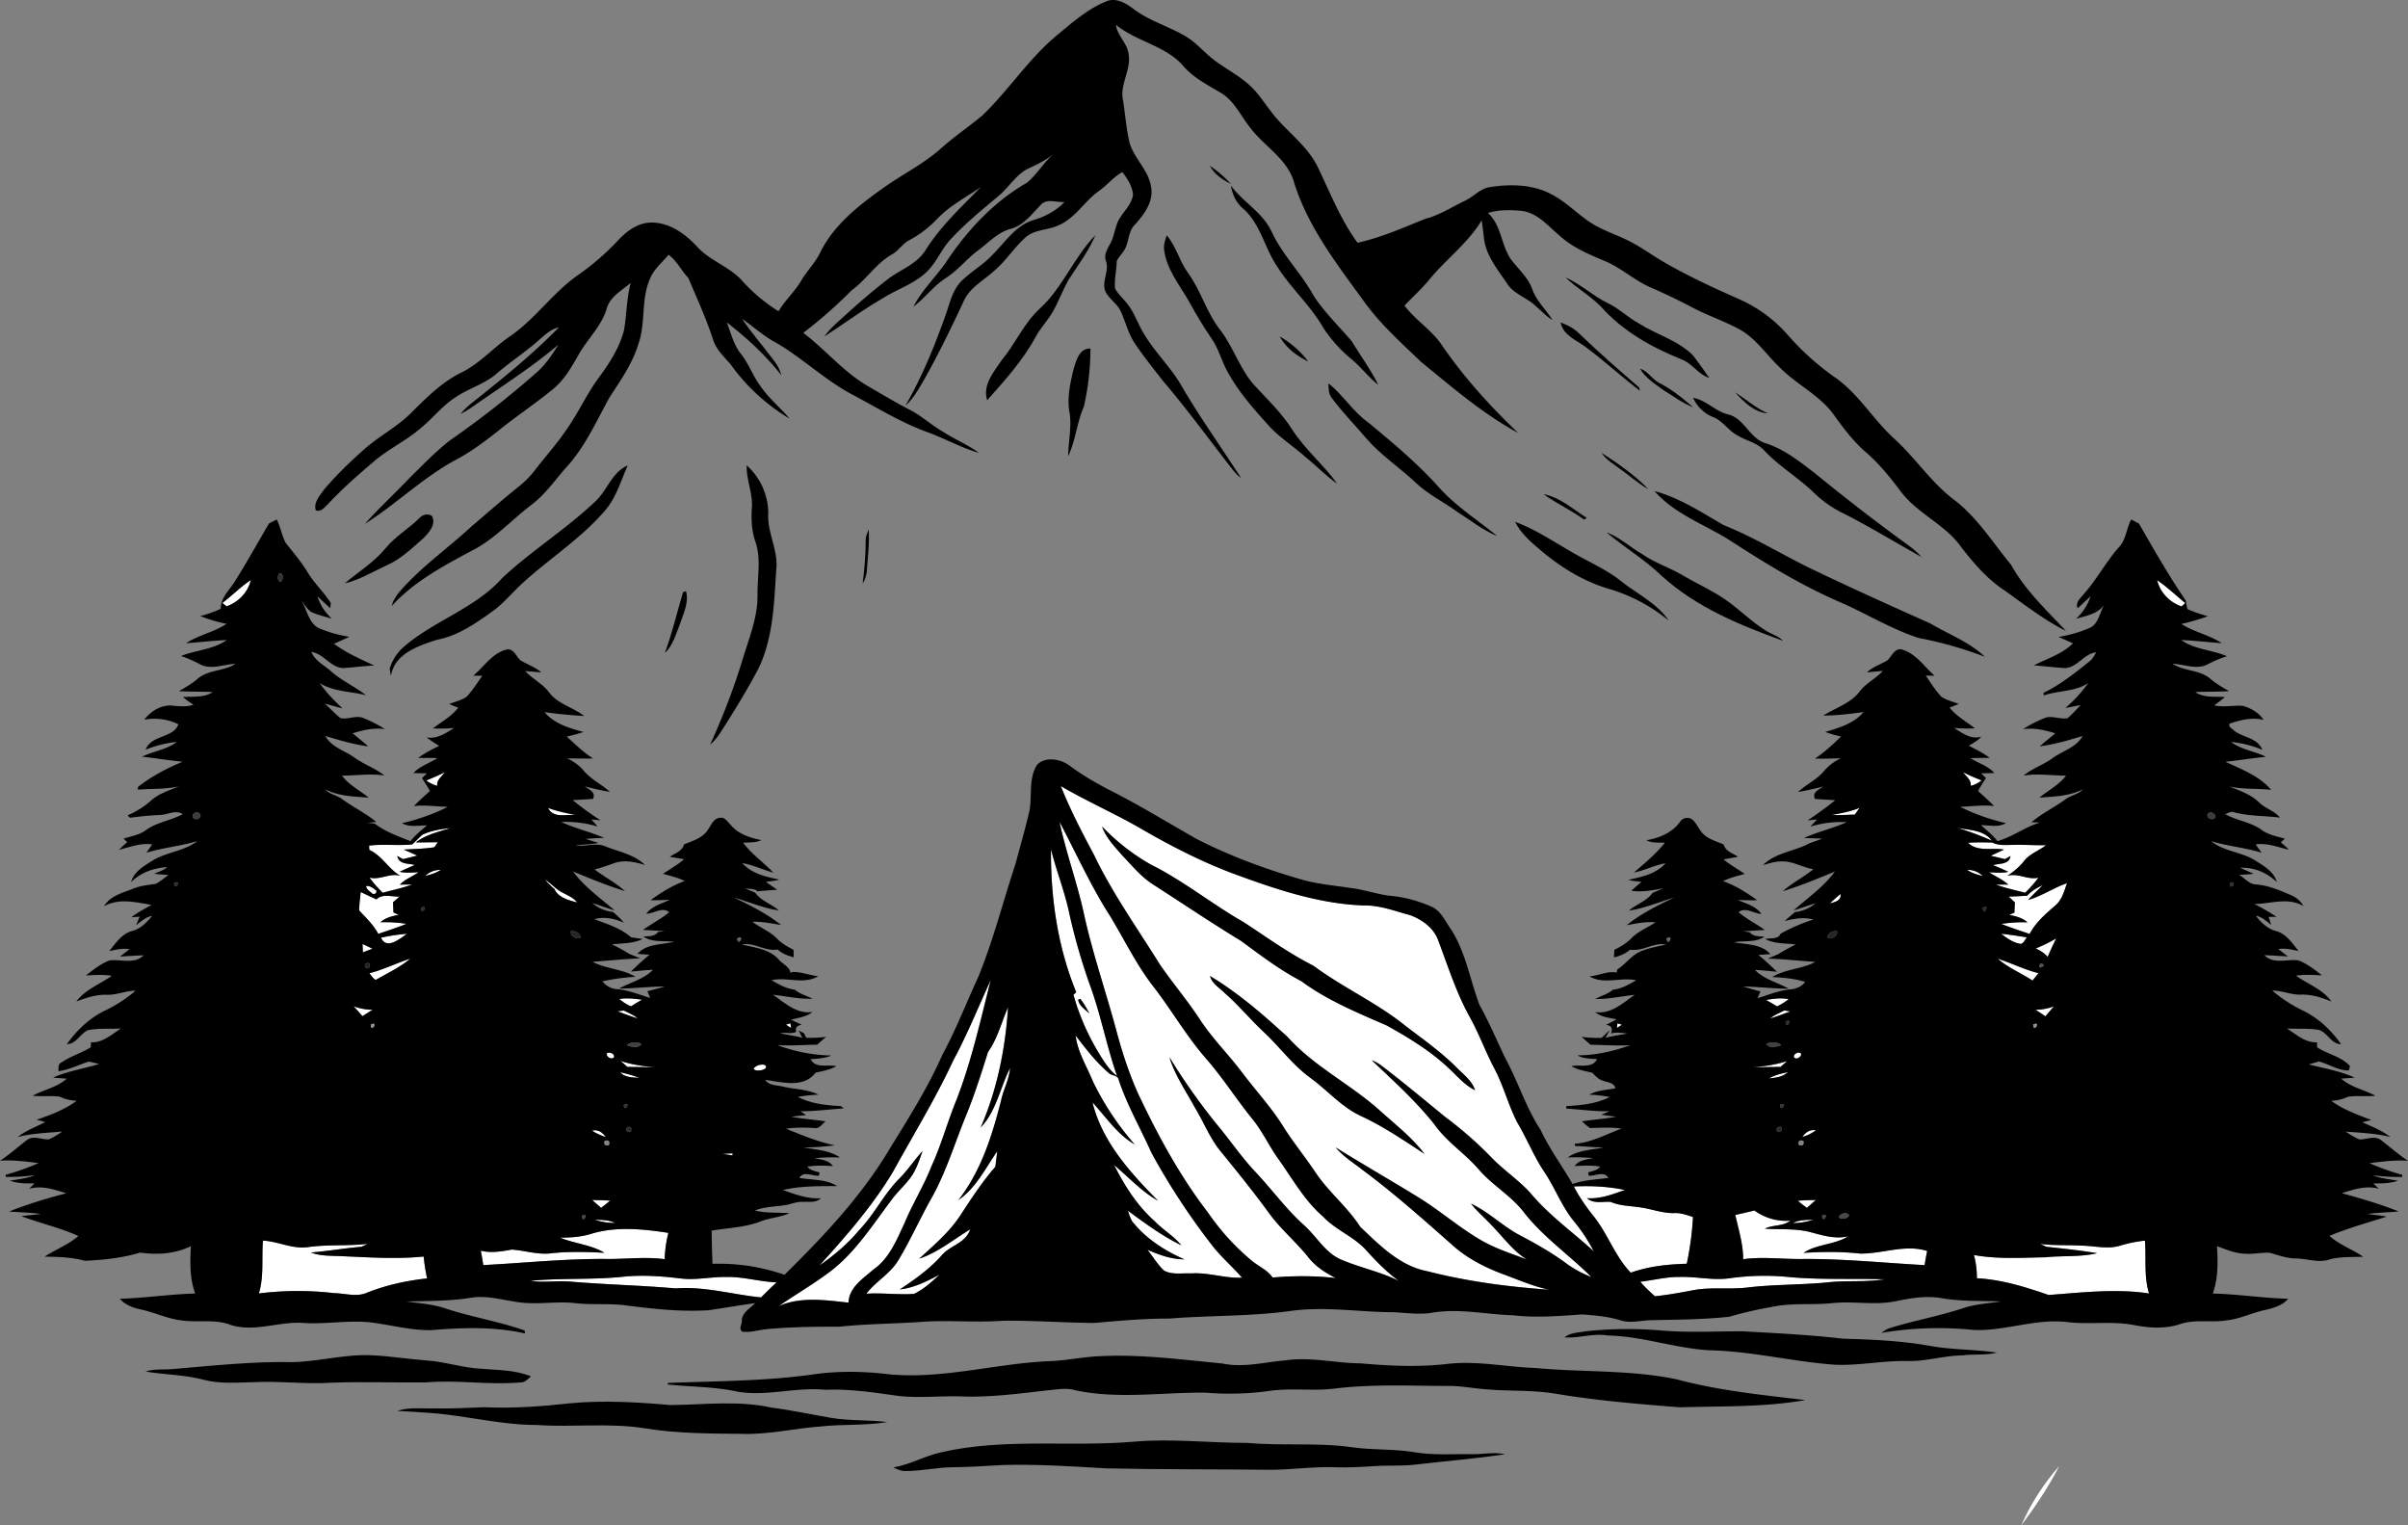<svg xmlns="http://www.w3.org/2000/svg" viewBox="0 0 2604.33 1649.57"><rect x="0" y="0" width="2604.33" height="1649.57" fill="#808080" stroke="none"/><defs><style>.cls-1{fill:#fff;}.cls-2{fill:#343434;}.cls-3{fill:#3d3d3d;}.cls-4{fill:#2f2f2f;}.cls-5{fill:#2c2c2c;}.cls-6{fill:#262626;}.cls-7{fill:#676767;}.cls-8{fill:#232323;}.cls-9{fill:#505050;}.cls-10{fill:#919191;}.cls-11{fill:#404040;}.cls-12{fill:#323232;}.cls-13{fill:#2b2b2b;}.cls-14{fill:#858585;}.cls-15{fill:#484848;}.cls-16{fill:#454545;}</style></defs><g id="Capa_2" data-name="Capa 2"><g id="Layer_1" data-name="Layer 1"><path class="cls-1" d="M674.85,1092.8c-2.4.21-4.77.48-7.14.78,7.32,2.52,14.49,5.58,22,7.71C685.32,1097.48,679.83,1095.5,674.85,1092.8Z"/><path class="cls-1" d="M643.2,1319a69.76,69.76,0,0,0,22.08,3.45C658.38,1319.15,650.67,1319.12,643.2,1319Z"/><path class="cls-1" d="M650.1,1306.13c3.33-2.49,6.66-5,9.75-7.83-6.48-.45-13-.57-19.44-.66C643.62,1300.49,646.86,1303.28,650.1,1306.13Z"/><path class="cls-1" d="M670.65,1159.52c5.52,5.73,13.41,5.61,20.76,6A124.58,124.58,0,0,0,670.65,1159.52Z"/><path class="cls-1" d="M694.44,1081c-8.16-1-16.41-2.13-24.57-.75a49.39,49.39,0,0,0,12.51,8Q688.32,1084.52,694.44,1081Z"/><path class="cls-1" d="M367.65,1358.27c-10.53-.42-21.39,0-31.41-3.9,18.33-1.47,36.45-4.62,54.78-6.18,2.19-1,4.38-2,6.54-3.12-21,2.37-42.21.57-63.18,3.3-17.19,3.06-33.06-6-50-6.84-1.56,19,1.23,38.7-4.41,57.15a338.53,338.53,0,0,1,81.72-.3c11.79.18,24.24,4.5,35.49-.63,20.7-8.19,42.57-12.9,64.68-15.36a225.06,225.06,0,0,1-3.69-23.64C428.1,1361.78,397.8,1359.53,367.65,1358.27Z"/><path class="cls-1" d="M459.81,947.24c5.85-1.47,11.79-3.12,16.83-6.57A23.28,23.28,0,0,0,459.81,947.24Z"/><path class="cls-1" d="M678.42,1153.64c10.35.27,20.7.24,31.05.6-13-1.11-25.92-2.85-38.28-7C673.62,1149.32,676,1151.45,678.42,1153.64Z"/><path class="cls-1" d="M245.07,655.67c12.93-4.65,23-14.94,26.19-28.41-11,7.32-20.31,16.86-30.81,24.81C242,653.27,243.51,654.47,245.07,655.67Z"/><path class="cls-1" d="M445.74,913.07c-15.45,1.59-31.08-.63-46.56,1.29l.24,4.68c13.83,6.15,20.7,20.64,33.69,28.05-11.52-3.54-22,4.83-33.51,1.86A121,121,0,0,0,414,965.36c10.59-2.88,21.42-5,31.74-8.91l-13.29.18c5.7-5.91,13.65-8.79,20.31-13.38-6.84.15-13.77,1-20.55-.51,5.43-2.7,11-5,16.53-7.41-6.9-1.83-17.67-.42-19-9.72,1.53.87,4.62,2.58,6.15,3.45,5.16-1.32,10.32-2.58,15.45-3.9-4.83-2.13-9.72-4.17-14.49-6.45,10.95-.69,22-.75,32.82-2.52,1-1.35,2.94-4.05,3.9-5.4-7.92,0-15.87.18-23.79.15,10.95-8.55,24.78-11.43,37.68-15.6C477,896.6,466.2,898,456.69,902.72,452.85,906,449.67,909.89,445.74,913.07Z"/><path class="cls-1" d="M978.3,1322.36c8.67-20.88,20.82-40.08,29-61.17,10.86-23.55,17.46-48.72,27.39-72.63,16.14-41.79,25.77-85.65,36.78-129-13.32,29-25.29,58.68-40.41,86.85-19.29,41.34-43.11,80.28-65.1,120.18-22.14,37.23-50.91,69.87-79.83,101.88C902,1357.4,916.92,1345,929.28,1330c16.47-17,26.67-39,43.47-55.74,9.12-9.24,16.32-20.07,24.93-29.73-2.46,7.44-5,14.94-8.67,21.93-6,11.46-16.32,19.62-24,29.88-20.28,26.64-38.34,55.71-64.92,76.83-18.45,14.28-38.76,25.92-58,39.15,24-10.5,50.46-6.48,75.54-3.75.48-16.53,16.14-26.37,27.33-36.18C962,1360.43,969.81,1340.48,978.3,1322.36Z"/><path class="cls-1" d="M1090.17,1089.08c-7.08,16.2-11.4,34.11-21.72,48.6-6.93,22-13.86,44.13-22.5,65.58-12.39,29.73-21.57,60.93-36.93,89.37-13.29,23.1-23.91,47.67-37.74,70.47-8.73,14.46-24.3,22.59-34.38,35.91,17.19-1.2,34.44,1.38,51.6.15,10.44-5,19.14-13,27.54-20.82-13.53,7.08-27.51,14.31-42.93,16,15.87-10.59,31.56-21.6,44.43-35.88,9.12-11.76,26.88-13.65,31.62-29.1-18.06,11-34.74,24.93-55.05,31.71,15.48-14.22,31.77-27.93,43.62-45.54,12.12-18.54,24.18-37.17,38.73-53.94.69-5.58,1.44-11.13,2-16.68-12.72,18.33-23.13,40-42,52.77,24.45-31.23,36.45-69.54,46.14-107.4,2.49-12,8.82-23,9.72-35.37-10.74,21.24-14.91,46.71-31.77,64.32C1078.41,1178.18,1087.41,1133.6,1090.17,1089.08Z"/><path class="cls-1" d="M2011.23,873.56c-9.66,4-19.92,5.85-30.09,7.71,8.28.36,16.59-.21,24.93-.42C2007.75,878.42,2009.46,876,2011.23,873.56Z"/><path class="cls-1" d="M663.9,1143.53c1.65-4-4.8-6.48-7.56-4.53C655.32,1142.57,661.14,1146.35,663.9,1143.53Z"/><path class="cls-1" d="M784.83,1380.83c-16.17-.21-32.22,3.66-48.36,1.65-20.94-2.55-42.12-4.11-63.12-1.86-33.15,3.45-66.54,1.17-99.66,4.38,14.13,2.16,28.41-.33,42.6.81,38,3.27,76.26,4,114.27,7.38,31.35-2.46,61.65,6.69,92.58,9.78,5.43-5.61,11.1-11,16.77-16.32C821.4,1386,803.4,1380.26,784.83,1380.83Z"/><path class="cls-1" d="M623,881.36c-10.23-2-20.43-4.08-30.24-7.65C598.5,885.26,612.75,880.37,623,881.36Z"/><path class="cls-1" d="M658.59,1361.42c20.1,0,40.23-2.49,60.3.21a136.18,136.18,0,0,1,4-28.47c-27.63-4.2-56.49-7.23-83.7,1.11-10.89,3.33-22.32,4.11-33.66,4,15.72,6.57,33.6,7.62,48.27,16.44-19.47-1-39.06-1.59-58.47.63-14.1,1.53-27.78-3.15-41.73-4.11-11.13,2-22.38,4-33.57,1.17,1,5.13,1.89,10.35,2.67,15.6C568,1365.71,613.2,1360.79,658.59,1361.42Z"/><path class="cls-1" d="M640.38,1222.61a55.84,55.84,0,0,0,14.85,6.9C651.57,1224.47,646.77,1221.11,640.38,1222.61Z"/><path class="cls-1" d="M599.7,961.28c3.9,9.3,15.6,12.33,24.54,14.58-5.94-7.47-15.87-9.21-22.89-15.27-3.93-3.24-7.68-6.75-12-9.51A80.87,80.87,0,0,0,599.7,961.28Z"/><path class="cls-1" d="M461,844a37.38,37.38,0,0,0,11.88,5.79c-.87-6.42,5-10.08,8.19-14.67C474.51,838.37,467.79,841.25,461,844Z"/><path class="cls-1" d="M854.91,1106.54c-1.2.36-3.6,1.11-4.83,1.47,1.35.9,4,2.64,5.43,3.54C855.36,1110.29,855.06,1107.77,854.91,1106.54Z"/><path class="cls-1" d="M827,1151.48c-4.23-.9-9.51.54-12,4.2C816.9,1159.88,833.52,1156.64,827,1151.48Z"/><path class="cls-1" d="M1748.76,1111.58c1.35-.9,4-2.64,5.37-3.51l-4.83-1.53C1749.18,1107.8,1748.91,1110.32,1748.76,1111.58Z"/><path class="cls-1" d="M1990.59,966.74A123.78,123.78,0,0,0,1979.13,977C1984.47,975.26,1991.52,974.18,1990.59,966.74Z"/><path class="cls-1" d="M792.42,1247.18c-3.63.12-7.23.3-10.83.57,3.51.6,7,1.14,10.56,1.62C792.21,1248.83,792.33,1247.75,792.42,1247.18Z"/><path class="cls-1" d="M2131.41,849.77a29.67,29.67,0,0,0,11.73-5.88c-6.78-2.67-13.47-5.55-19.95-8.82C2126.4,839.66,2132.19,843.35,2131.41,849.77Z"/><path class="cls-1" d="M439.56,999a146.87,146.87,0,0,0-28.11-1.68c5.46-5,12.66-6.66,19.68-8l-5.61-2.61c-.15-3.69-.3-7.38-.51-11,2.37-2.1,4.74-4.14,7.14-6.21-8.34.51-18.18-3.57-25,3.06-5.76-2.55-11.43-5.28-17.07-8-.63,6.63-1.56,13.23-1.65,19.92,7.41,8,15.51,15.57,20.67,25.38C419.31,1006.37,429.6,1003.13,439.56,999Z"/><path class="cls-1" d="M443.7,1036.7c-14.91,4.77-29,11.88-44.19,15.72,2,2.58,3.84,5.58,6.81,7.26C419,1052.42,432.42,1046.12,443.7,1036.7Z"/><path class="cls-1" d="M392.07,1020.77c.12,2.28.3,6.81.42,9.09,3.42-1.35,6.87-2.67,10.32-4C399.21,1024.16,395.64,1022.48,392.07,1020.77Z"/><path class="cls-1" d="M440.16,1009.73a211.43,211.43,0,0,0-28.08,4.23C418.05,1027.4,432.48,1015.19,440.16,1009.73Z"/><path class="cls-1" d="M403.08,966.65c2.85.42,4.23-.75,4.11-3.48-3.15-2.34-7.14-6-11.28-4.92C396.3,962,400.53,964.22,403.08,966.65Z"/><path class="cls-1" d="M2227.14,1585.22c-16.77,19.32-31,40.77-41.07,64.35C2201.25,1629.08,2215.59,1608,2227.14,1585.22Z"/><path class="cls-1" d="M403,1091.9a58.09,58.09,0,0,1-20.58-3.84q4.81,5.31,9.54,10.77C395.64,1096.52,399.33,1094.18,403,1091.9Z"/><path class="cls-1" d="M1871,1382.18c-18.15,2.7-36.18-1.89-54.33-1.35-14.4-.21-28.38,3.54-42.6,5.19,4.74,5.73,10.29,10.71,15.81,15.69,13.95-1.41,27.75-3.93,41.52-6.57,18.9-3.54,38.22-.72,57.27-2.73,28.77-3.54,57.87-2.88,86.73-5.58,20.91-2.52,42.06-.06,62.88-3.48-33.84-1-67.77.66-101.55-2.25A269.23,269.23,0,0,0,1871,1382.18Z"/><path class="cls-1" d="M2011.92,1355.54c-20.37-2.25-40.92-2-61.32-.78,14.52-9.69,33.63-8.55,48.36-17.94-13.92,3.48-27.9-1-41.28-4.56-16-4.11-32.61-2.49-48.87-3.69,8.82-4.35,19.62-2.28,27.6-8.61a58.21,58.21,0,0,1-38.88-11c-6.9,1.65-13.8,3.3-20.7,4.8,3.48,15.81,8.49,31.5,8.52,47.88,21-2.88,42.18,0,63.27-.21,44.4-.48,88.62,4.2,132.93,6.6.75-5.16,1.74-10.23,2.79-15.33C2060.34,1345.19,2036.07,1355.84,2011.92,1355.54Z"/><path class="cls-1" d="M1831.11,1316c-6.69-2.28-13.5-4.71-20.67-4.26-13.38.18-25.89-5.16-39-6.54-9.84-1.35-20-1.5-29.25-5.58-8.58-.66-18.69,2.49-25.71-4,14.16,1,27.75-4.14,40.86-8.88-18.09-3.87-36.66-4.68-55.11-3.81,6.09,11.91,13.89,22.83,22.23,33.27,14.73,18.93,22.47,42.54,39.36,59.94,19.44-6.93,40.08-9.06,60.57-9.66A329.16,329.16,0,0,0,1831.11,1316Z"/><path class="cls-1" d="M2209.32,957.17c-6.15,2.88-12.24,6.24-16.77,11.4-6.66.42-13.32.69-20,1l6.69,6.33c-.24,3.63-.42,7.26-.51,10.92-1.38.63-4.14,1.92-5.52,2.58,7,1.32,14.13,3.06,19.62,8a146.2,146.2,0,0,0-28.29,1.71c10,4,20.37,7.32,30.6,10.86,6.48-12.42,17.13-21.57,27.57-30.57,7.32-6.12,9.84-15.66,12.84-24.33-14.52,4.89-27.27,14-42,18.12C2198.52,967.55,2204.16,962.57,2209.32,957.17Z"/><path class="cls-1" d="M1563.09,1207.7a413.4,413.4,0,0,1,49.74,43.56c13.23,13.83,29.4,24.39,42.3,38.55,20,24.06,45.72,42.24,68.7,63.24a182.74,182.74,0,0,0-21.66-32.82c-13.35-16.35-20.49-36.57-32.31-53.88-11.16-16.74-18.51-35.55-28.8-52.77-9.45-18.33-14.55-38.58-24-56.91-10.2-19-17.31-39.39-27.93-58.11-14-25.65-22.89-53.61-33.15-80.85-4.62-14-17.37-23.16-30.57-28.14-16.62-4.44-33.09-10.92-50.55-10.5-50.19-1.89-98.07-18.6-144.69-35.91-31.5-12.12-61.53-27.42-90.78-44.13-29.88-17.79-61.92-31.56-91.95-49.08,10.14,25.71,23,50.22,36,74.61,19.86,41.52,46.74,79.11,71,118.14,13.71,20,29.43,38.46,42.78,58.71,13.62,21.06,31.59,38.7,46.59,58.71,14.64,19.38,31.35,37.29,44.19,58,10.74,17.07,23.55,32.73,34.77,49.47,14.16,21.36,34.65,37.44,48.51,59,20.94,19.89,42.93,42.39,72.48,48,43.26,11.1,87.6,16.92,132.09,20-17.7-3.57-34.14-11.07-51-17.13-18.6-7.08-36.66-16.29-51.81-29.31-32.49-28.74-64.92-57.66-99.78-83.52-9.78-7.59-20.46-14.28-28.5-23.85,28.77,17.88,58.17,34.74,87.06,52.47,24.06,14.46,45.24,33.27,69.51,47.46,15.78,9.27,33.3,14.79,50.34,21.3-14.58-9-24.72-23-36.39-35.13-7.83-8.67-16.89-16.2-24.18-25.32,18.12,8.4,32.64,22.8,50,32.61,18.66,10,37.32,20.1,54.24,32.88a115.33,115.33,0,0,0,26,13.83c-24.24-24.12-53-43.8-73.92-71.16-13.77-17.37-33.54-28.44-47.94-45.21-14.76-17.19-34.32-29.61-47.55-48.09-20.19-25.62-44.58-47.49-68-70a42.56,42.56,0,0,1,9.72,5.31C1517.22,1169.75,1540.05,1188.89,1563.09,1207.7Zm-69.21-5.4c16.23,14.49,33.66,28.14,46.89,45.57-22-14.46-43.8-29.31-67.68-40.53-21.78-9.57-37.23-28.38-56.22-42.06-19.17-13.83-32.85-33.39-50.07-49.29-14.52-13.47-27-29-42-41.94-5.73-5.88-14-10.14-16.11-18.66,30.45,18.24,57.39,41.82,83.58,65.64C1421.37,1153.76,1461.84,1172.9,1493.88,1202.3Zm-86.52-141.39c-23.1-12.09-43.89-27.78-64.77-43.26-32.13-19.53-63.3-40.56-94.92-60.9-13.38-8.37-23.4-20.82-34.17-32.1-8.25-9.51-17.43-18.84-21.6-31a227.27,227.27,0,0,0,52.83,41.25c35.37,17.61,66.12,42.81,100.38,62.28,24.81,16.23,48.87,33.72,75.42,47.1,32,23.79,68.94,40.14,99.93,65.34,18.72,14.22,38,27.84,54.69,44.52,7.41,7.56,16.77,14.25,20.19,24.75-11.16-5.37-19-15-27.9-23.28-20-19-43.71-33.45-67.71-46.8C1467.93,1095,1435.47,1081.67,1407.36,1060.91Z"/><path class="cls-1" d="M1245.39,1246.64c-11.76-26.34-26.31-51.45-35.46-78.9-.93-5.28-7.44-4.23-10.59-7.35-13.86-11.76-25-26.31-36-40.65,2.1,17.79,11.88,33,18.48,49.26a303.77,303.77,0,0,0,45.39,68.52c-18.87-10.83-31.11-29.76-45.63-45.42,10.41,42.54,40.89,76,70.86,106.32-17.94-10.05-31.83-25.56-47.49-38.61,11.4,22.56,25.17,44.28,44.28,61.11,8.82,9.21,20.31,15.6,28.32,25.62-20.7-10.08-39.3-23.82-57.75-37.38,1.38,3.81,2.49,7.77,4.56,11.37,14.61,18.66,35,31.77,56.49,41.22-14,.09-27.18-4.86-39.81-10.29,6,7.5,10.89,16,18,22.56,9,4.8,19.83,2.49,29.64,3,18.42-1.23,36.18,5.55,54.57,4.56-10-11.58-21.69-21.66-31.29-33.63A743.85,743.85,0,0,1,1245.39,1246.64Z"/><path class="cls-1" d="M1160.94,1075.55a251.82,251.82,0,0,0,27.48,63.21c5.49,9.06,11.19,18.27,19.74,24.84-11.31-32.28-17.49-66.06-29.28-98.19a657.24,657.24,0,0,1-23-80.52c-5-22.62-13.71-44.19-19.2-66.66-.48,52.5,7.26,106,27.33,154.71l-1.65,1.53Zm7.56,4.59a125.07,125.07,0,0,1,9.66,15.69c-4.56-4.23-11.16-8.19-12.09-14.82Z"/><path class="cls-1" d="M1478.37,1352.75c-13.29-15.27-33.21-22.23-47.07-36.9-20.37-17.4-33.27-41.13-48.69-62.61-10.17-14.22-17.43-30.36-28.59-43.89-17-20.91-31.38-43.8-49.14-64.11-21.39-24.36-37.47-52.68-57.27-78.24-18.36-23.55-31.26-50.61-46.68-76-21-32.61-36.9-68.16-55-102.39,7.29,34.41,19.65,67.5,26.94,101.91,9.24,41.58,23.22,81.87,34.29,122.94,6.24,23.64,13.86,47,23.85,69.33,21.33,45,45.15,89.13,75.63,128.64a254.85,254.85,0,0,0,45.66,50.55c7.68,7,18,10.71,24.12,19.5,22.8-1.89,45.75-2,68.52.63-11.4-5.61-22.23-12.66-30.12-22.8-13.32-16.74-30.09-30.45-42.54-47.91-16.41-22.35-33.75-43.95-51.27-65.4-12.24-14.49-18.9-32.46-28.74-48.48-9.66-17.82-21.57-34.74-27.45-54.3a673.39,673.39,0,0,0,50.85,72.15c14.16,16.86,26.46,35.22,41.55,51.3,18.06,19.05,33.42,40.5,53,58.08,13.8,12.18,23,30.12,40.59,37.5,20.43,8.73,42.51,13,62.4,23.07C1500.18,1376,1489.08,1364.54,1478.37,1352.75Z"/><path class="cls-1" d="M2198.31,1060.34c2.1-2.67,4.26-5.31,6.39-8-15.18-3.81-29.22-10.89-44-15.69C2171.88,1046.51,2186,1052.09,2198.31,1060.34Z"/><path class="cls-1" d="M2221.47,1088.21a57.12,57.12,0,0,1-20,3.63c3.57,2.37,7.2,4.74,10.83,7.11Q2216.82,1093.5,2221.47,1088.21Z"/><path class="cls-1" d="M2293.83,1346.75c-13.77,4.47-28.11.45-42.12.21-15-.93-30.06.09-45-1.89,2.13,1.08,4.32,2.1,6.57,3.12,18.33,1.92,36.72,3.93,54.87,6.93-18.24,4.32-37.17,2.49-55.71,4.41-25.83.48-51.9,2.19-77.46-2.43a97,97,0,0,1,3.18,25.11c26.79,1.41,52.47,9.45,77.61,18.12,36.12-2.61,72.42-7.08,108.57-1.65-5.7-18.45-2.88-38.16-4.44-57.15A142.33,142.33,0,0,0,2293.83,1346.75Z"/><path class="cls-1" d="M2363.52,652.1c-10.14-8.34-19.59-17.49-30.48-24.81,3.21,13.53,13.32,23.82,26.34,28.41Q2361.4,653.9,2363.52,652.1Z"/><path class="cls-1" d="M2192.22,1013.57c-9.33-1.41-18.6-3-28-3.87,6.33,4.89,13.2,9.78,21.33,11C2189,1019.87,2190,1015.94,2192.22,1013.57Z"/><path class="cls-1" d="M2127.63,940.58c5,3.51,10.95,5.19,16.83,6.72A23.5,23.5,0,0,0,2127.63,940.58Z"/><path class="cls-1" d="M1932.9,1147.34c-12.27,4.05-25.11,5.79-37.92,6.93,10.26-.39,20.58-.36,30.9-.63Q1929.3,1150.4,1932.9,1147.34Z"/><path class="cls-1" d="M2128.62,911.3c10,10.14,26,5,38.79,7.35-4.77,2.34-9.6,4.44-14.34,6.69q7.69,1.8,15.48,3.66c1.47-.84,4.44-2.52,5.91-3.39-1.26,9.39-12.15,7.86-19,9.87,5.61,2.28,11.16,4.56,16.62,7.23-6.9,1.53-13.86.69-20.76.54,6.87,4.47,14.61,7.65,20.73,13.26h-13.35c10.29,3.81,21.06,6,31.65,8.85A130.4,130.4,0,0,0,2204.7,949c-11.49,2.79-22-5.4-33.48-1.95,6.57-4.71,13.08-9.63,18-16.14,6.18-7.89,16.05-11,23.7-17.07-12.09.36-24.15-.75-36.21-.27-7.44.12-15.21.87-22.05-2.61C2146,910.88,2137.26,910.61,2128.62,911.3Z"/><path class="cls-1" d="M2116.83,895.13a300.5,300.5,0,0,1,37.29,13.8C2145.48,897.41,2129.7,897.62,2116.83,895.13Z"/><path class="cls-1" d="M2201.79,1025.63c4.8,2.19,9.36,4.92,12.87,9,2.88-6.72,6-13.35,9.3-19.89A185,185,0,0,1,2201.79,1025.63Z"/><path class="cls-1" d="M1913.37,1166.15c7.17-.75,14.79-1.56,20.28-6.81C1926.66,1160.87,1919.52,1162.43,1913.37,1166.15Z"/><path class="cls-1" d="M1939,1322.57a73.35,73.35,0,0,0,22-3.51C1953.54,1319.09,1945.86,1319.18,1939,1322.57Z"/><path class="cls-1" d="M1942.23,1144.55c2.94.87,8.7-5,4-6.24C1942.77,1137.23,1936.83,1142.84,1942.23,1144.55Z"/><path class="cls-1" d="M1954.2,1306.13c3.21-2.85,6.45-5.67,9.66-8.55-6.54.15-13,.3-19.53.81C1947.45,1301.12,1950.81,1303.64,1954.2,1306.13Z"/><path class="cls-1" d="M1929.72,1092.71c-5.1,2.79-10.65,4.83-15.18,8.52,7.47-2,14.61-5.1,22-7.5C1934.25,1093.37,1932,1093,1929.72,1092.71Z"/><path class="cls-1" d="M1949.16,1229.45a43.75,43.75,0,0,0,14.73-7.2C1957.47,1221.08,1952.76,1224.53,1949.16,1229.45Z"/><path class="cls-1" d="M1934.49,1080.47c-8.16-1.71-16.44-.51-24.51.84q6,3.33,12,7A67.37,67.37,0,0,0,1934.49,1080.47Z"/><path d="M1564.35,1475c-30.87,3.48-62,2-92.82-.75-27.12-.09-54-7.29-81.15-3.21-22.71,1.83-45.6,8.19-68.37,3.39-44-4.2-88-10.17-132.3-7.92-18.09.69-35.85,4.62-53.94,5.34-58.23,2.31-115.44,19.74-174,14.28-28-3.42-56.55-3.87-84.54.42-51.33,7-103.23,6.9-154.92,8.88l-.18,1.68c24.33,2.64,49,2.28,73.11,7.29,32.46,6.54,64.95-4.89,97.5-1.53,25.11-1.08,50,2.58,74.82,6.06,23.91,3.51,48,.27,72,1.11,31.08,1.17,62-3,92.88-6.51,10.08-.9,20.37-3.12,30.36-.21,46.44,10,93.93,2.16,140.85,2.64a316.79,316.79,0,0,0,68.88-1.83c24-3.63,48.3.51,72.36-2.79,41.85-4.89,84-2.58,126-2.61,12.9.51,25.62,2.94,38.52,3.75,24.06,2,48.39.54,72.3,4.5,44.67,7.5,89.88,11.28,135,14.79,45.3-1.32,91.11.06,135.9-7.8-46.53-5.49-93.45-10.17-138.84-22.35-50.31-10.59-102.06-7.56-153-12.33C1628.67,1478.21,1596.57,1471,1564.35,1475Z"/><path d="M1772.88,350c-12.09-6.48-21.84-16.56-34.29-22.35-16-7.77-29.1-20.52-45.45-27.63,11.91,11.49,26.61,19.65,38.28,31.44,23.19,26.37,54.66,44,86.85,57,11.85,4.2,18.33,16.62,30.39,20.16-5.67-8.07-11.34-16.2-17.31-24C1815.12,368.09,1792.05,362.06,1772.88,350Z"/><path d="M768,805.19A57.38,57.38,0,0,0,778.59,793c14.67-22.65,28.83-45.72,41.46-69.6,16.89-34.47,17.07-73.47,19.77-110.88.9-19.62-10.08-37.38-8.91-57a70.07,70.07,0,0,0-23.31-52.29c-.6,15.66,6.87,30.42,5.55,46.14-.84,12.45-.21,25,4,36.9,6.09,18.24,2,37.5,2.13,56.22.45,22.89-7.89,44.49-14.7,65.94A738,738,0,0,1,768,805.19Z"/><path d="M354.18,545.66c15.36-16.59,32.43-31.5,49.62-46.17,15.84-13.8,35.22-22.68,51.09-36.39,13.17-10.77,23.76-24.57,38.22-33.81,14.07-9.42,31-14,44-25.23,14.46-12.6,30.69-22.92,45-35.67,6.81-5.7,13.32-12.54,22.38-14.43-26,26.64-54.72,50.31-83.76,73.47-7.74,6.42-16.29,12.12-22.5,20.16a93.29,93.29,0,0,0,12.09-7.23c31.47-22.11,64.17-42.66,93.54-67.59-7,11.34-14.55,22.65-24.93,31.26a1047.84,1047.84,0,0,1-92.4,72.27c-15.63,12.18-29.34,26.58-43.47,40.44-15.9,16.77-33.06,32.4-48.36,49.68,33.81-21.24,62.73-50,98.07-69.09,16-8.31,30.42-19.23,44.61-30.24,19.86-16.29,41.43-30.36,61.23-46.74,11.1-9.27,18.63-21.84,25.74-34.23C633.81,368,650,354,656.1,334c3.54-13.17,16.35-19.83,26-28.05-4.53,16.83-4.23,34.38-7.29,51.45-4.83,18.3-15.12,34.62-26.28,49.68-13.14,17.46-22.08,37.59-34.53,55.5-10.62,16.2-23.76,30.54-35.52,45.9A102.19,102.19,0,0,1,562,525.38c-17.73,14.1-34.71,29.13-52,43.8-23.79,22.05-50.49,41-72.63,64.83-5.64,6.3-11.76,12.75-13.68,21.27,25.32-27.81,59.43-45.18,92.1-62.73,21.78-12.54,38.85-31.35,58.74-46.47,16-11.94,26.94-28.83,40.29-43.32,18.9-21.6,30.6-48.06,44.34-72.93,11.91-18.27,24.69-36.39,31.17-57.48,8.1-22.47,2.91-47.43,12.12-69.6,4-11,13.38-18.51,20.64-27.27,9.09,6.57,13.74,17.22,21.45,25.17,9.36,22.35,19.59,44.46,27,67.62,3.6,10.26,11.76,17.67,18.66,25.74a209.81,209.81,0,0,0,63.72,58.62c-10.44-12.36-23.28-22.62-32.25-36.24-7.71-10.62-12-23.28-20.25-33.54-7.92-10-10.89-22.56-15.33-34.23,21.6,16.8,42,35.55,58.95,57.12A42.91,42.91,0,0,0,838,391.25c-11.58-15.66-24.45-30.33-35.37-46.47,10.62,7.41,20.37,16.05,31.44,22.89,30.69,16.44,55.56,41.67,86.25,58.2,27.75,14.61,54.54,31.5,84.27,42,18.24,6.84,35.46,16.47,54.18,21.9-12-9-26.19-14.61-38.73-22.83-12.66-7.14-23.31-17.34-36.27-23.91-15.69-8.13-30.84-17.19-46.08-26.1-25.92-15.27-45.12-39-68.91-57A500,500,0,0,0,921,314c16.23-11.67,26.88-29.88,44.7-39.45,6.75-4.17,10.89-11.58,18.18-15.06A120.32,120.32,0,0,0,1014.27,236c13.47-13.83,30.69-22.83,46.44-33.63-21,21.63-43.59,42.33-59.7,68.13-9.87,15.84-28.5,21.39-42.39,32.64-16.32,12.66-32,26.25-47.19,40.2-7,6.36-14.34,12.54-19.71,20.43,20.88-13.56,41-28.41,62.55-40.95,15.27-9.84,33.3-15.33,46.86-27.78,11.4-10.23,16.71-25.2,27.06-36.33,15.87-17.22,34.14-32,52-47,11.31-9.42,18.87-23.34,32.58-29.76,9.75-4.41,19.35-9.33,27.72-16.14-11.52,9.09-18.51,22.56-29.82,31.77-36.06,20.73-65,51.81-87.75,86.34-11.31,16.11-25.92,30-35,47.64,12.39-9.18,21.51-22.08,34.5-30.57,12.78-7.95,22.14-19.95,33.93-29.1,12.09-8.58,22.14-20.58,37-24.51,14.07-3.87,22.77-16.11,32.4-26,6.66-7.14,17.1-2.19,25.53-3-9.09,9.6-20.91,15.81-33.45,19.56-19.29,5.7-30.39,23.58-43.89,37-10,11.16-23.4,18.36-34,28.86-10,10-12.75,24.39-17.37,37.23-11.91,33.54-25.44,66.66-43.29,97.53,8.58-7.44,14-17.58,19.74-27.21,15.9-28.2,30.12-57.33,43.71-86.7,6.93-14.25,21.63-21.75,32.85-32.1,12.72-10.77,21.48-25.29,34-36.21,9.69-8.34,23.34-7.29,34.53-12.42,18.63-7.47,28.56-26.28,44.55-37.5,8.82-6.21,15.69-15.18,25.14-20.34,5.55,7,10.74,15.21,11.64,24.36-1.56,11.28-11.22,18.87-16.14,28.62-3.6,7.92-4.32,16.89-8.61,24.54-3.12,5.94-7.38,12.33-4.32,19.26,3.3,10.74-5.16,21.63-.84,32.28,4.17,8.4,13.14,13.35,16.89,22.08,5,11.28,7.89,23.55,14.82,33.93,9.48,14.1,20.13,27.42,30.63,40.83,24.18,28.35,46.32,58.41,69.09,87.9,4.74,6.06,9.15,12.57,15.45,17.22-21.54-33.63-45-66.09-65-100.71-12-20.4-29.61-36.78-41.31-57.36-5.91-10.08-9.57-21.51-17-30.66-4.26-5.52-9.66-10.2-13.11-16.32-1-9.9,1.62-19.89,1.83-29.82,2.7-5.64,8-9.75,10.11-15.75,3.12-8,3.15-17.7,9.87-23.91,9.93-11,20.22-25,17.07-40.77-2.94-19.35-20.61-32.1-24.06-51.21-2.91-13.77-3.93-27.87-6.15-41.79-4.08-17.55,9.48-33.6,5.79-51.21-1.65-11.49-12.15-19.14-13.47-30.75,22.44,18.39,53.94,22.35,73.23,45,11,12.51,26,20.07,40.14,28.5,14.49,8.58,21.33,24.63,31.47,37.32,15.39,20.79,41.1,34.14,48.09,60.63,15.15,47.85,46.38,87.81,75.45,127.86,17.52,24.39,40,44.4,61.53,65.13,33.63,27.36,66.75,56.22,105.09,76.86-30.72-29.31-59.46-60.93-83.34-96.12-11.07-15.81-28.08-26.13-39.6-41.55,8.85-9.51,18.63-18.12,26.88-28.23,18.12-22.05,41.7-39.27,56.58-64,.78,5.85,1.56,11.73,2.28,17.58,1.5,19.62,14.82,35.31,25.32,51,7.38,11.37,21.21,14.88,30.66,24,6.12,5.1,11.46,11.22,18.39,15.3-7-11.31-17.4-20.55-21.93-33.36-3.87-11.07-12.48-19.29-19.71-28.17-14.37-15.51-12.18-39.75-28.23-54.3,11.73-3.66,24.21-3.39,36.36-2.28,17.46,2.13,29,16.77,41.73,27.36,13.83,12.54,31.26,19.62,48.21,26.85,17.76,7.38,32,20.94,49.68,28.59q22.77,9.9,44.76,21.51c16.74,8.88,34.86,14.85,51.48,23.94,18.09,10.05,29.4,28.05,44.22,41.91,18.12,18.15,42.66,29.34,57.75,50.58,9.9,13.74,20.13,27.39,32.82,38.76,15.3,12.9,27.87,28.44,39.81,44.43,18.3,24,48.42,35.43,65.55,60.45,13.56,17.25,28.17,34.38,46.8,46.38,21.45,15.3,42.42,31.71,66.06,43.59-21.12-22.62-44.25-44.13-59.4-71.55-19.86-24-36.51-51.24-61.65-70.32-25-18.87-42.09-45.66-65.19-66.51-22.5-20.58-38.1-48-63.33-65.64a284.57,284.57,0,0,1-50.79-45.45,151.24,151.24,0,0,0-52.8-39.21c-27.51-12.15-54.9-24.78-81-39.81-13.35-7.71-25.74-17-39.6-23.82-10.77-5.34-22.17-9.27-32.79-14.85-18.15-9.3-31.5-25.56-49.62-34.89-20.1-10.89-44.1-11.52-66.24-8.07-11.37,1.29-18.63,11-28.65,15.27-13.74,6.63-26.67,15.15-41.61,19-24.15,9.66-48.09,20.37-73.62,26-18.21-24.84-29.4-53.61-42.66-81.12-11.82-25-35.94-40.23-51.87-62.07-6.9-9-13.08-18.6-21.39-26.34C1338.69,80,1321,72.44,1307,59.84c-7.86-7-15.18-14.79-24.27-20.25-18.45-11.19-39.84-16.92-57.09-30.12-8.37-6.42-19.41-12.66-30-7.65-19.14,8-35,21.72-50.79,34.89-31.56,25.53-53.43,60.48-82.65,88.38-14.76,12.24-30.72,23-45,35.82-19,16.83-41.94,28-62.43,42.69-26,18.54-52.32,39.15-67.08,68.25-5.07,11-13.65,19.74-20.13,29.88-7,12.72-18.12,22.41-25.53,34.86a182.08,182.08,0,0,1-39.45-33.09c-14-15.6-35.37-21.6-49.17-37.38-12.84-13.68-30-25.89-49.56-25.44-14.1.21-26,9.27-35.22,19.05A276.83,276.83,0,0,1,625.77,297c-26.94,18.54-45.6,46.32-72.21,65.28C534.18,375,519,393.41,497.79,403.46c-21.33,10.74-38,28.08-54.75,44.61-14.91,14.31-33.51,23.94-48.93,37.62s-30.45,28-43.74,43.8c-4.5,6.54-11.46,13.8-8.82,22.38C347,553.82,350.67,549,354.18,545.66Z"/><path d="M1831.14,430.16a40.16,40.16,0,0,0,21.42,20.76c10.29,3.87,16.08,13.95,25.47,19.26,9.84,6.36,22.5,8.31,30.48,17.43,16.11,17,36.6,29,53.37,45.27A120.53,120.53,0,0,0,1994,555.29c28.65,14.58,56.07,31.38,84.12,47-7.8-9.06-18.15-15.24-27.54-22.41-29.94-22-59.16-44.91-88-68.37-16.32-12.57-32.94-25.74-52.83-32.16-17-4.89-22.53-25.5-39.24-30.87C1855.86,445.64,1846,432.86,1831.14,430.16Z"/><path d="M1308.51,179.3c4.77,9,13.68,15.12,22.65,19.5A123.28,123.28,0,0,0,1308.51,179.3Z"/><path d="M1261.77,254.42c-1.44,5.28-3.72,10.68-2.64,16.26,2.76,21.18,17.1,38,27.21,56,7.38,13.29,15,26.49,23.7,38.94,7.83,11,11,24.42,17.46,36.18,12,22.32,29.13,41.19,45.93,59.94,11.82,12.39,26.46,21.54,39.06,33,11.55,9.18,21.72,20.1,33.9,28.47-14.85-20.64-35-37.14-48.78-58.65-10.74-16.95-25.11-31-38.73-45.51-17.4-17.76-24.06-42.54-39-62C1305,338.36,1299,314.57,1285,295.28,1275.57,282.59,1272.24,266.42,1261.77,254.42Z"/><path d="M1714.71,375.08c20.25,15,38.79,32.16,58.83,47.43-.15-.87-.45-2.58-.6-3.42-22.5-19.32-44.79-38.91-66.12-59.49-5.4-5.13-12.21-8.34-19-10.92C1690.53,362.63,1704.63,367.55,1714.71,375.08Z"/><path d="M1876.56,424.1c9.09,10.41,21,22,35.43,22.86C1898.91,441.32,1888.35,431.78,1876.56,424.1Z"/><path d="M1461.6,388.31c10.35,8.55,18.39,19.56,29,27.81-8-16.38-19-31.08-28.35-46.71-14-16.68-30.12-31.77-41.88-50.25-13.26-24.18-33.69-43.68-45.18-68.94-9.75-20.55-30.72-31.68-43.89-49.44,1.53,9.87,5.94,19,13.77,25.35,18.51,16.65,22.68,42.45,36.45,62.34,14.67,23.25,35.7,41.73,49.44,65.61A147.32,147.32,0,0,0,1461.6,388.31Z"/><path d="M1531.56,522.38c13.11,12.36,29.55,20.19,44,30.75,14.46,9.12,28,20.22,43.92,26.67-20.07-16.32-42.09-30.54-60.09-49.32-23.67-27.18-51.45-50.37-79.14-73.29-16.86-11.73-27.39-29.94-43.44-42.6.09,5.55-.15,11.58,3.78,16.08,11.43,15.33,24.9,29,37.29,43.62C1493.7,492.59,1514.19,505.79,1531.56,522.38Z"/><path d="M1030.53,1586.6c18.12-.12,36.21-1.44,54.3-2.4,37-1,74,1.38,110.88,3.6,60,1.29,120.09.9,180.12,1.56,23-.27,45.9-3.66,68.91-2.73,14,.51,28-.39,42-1.26,15-1,30.15.18,45.12-1.74,32-3.81,64.17-6.24,96-11.1-11.94-2.64-24.09.27-36.12-.09-21-.27-42.12,1.44-62.91-2.22-21.81-3.54-44-2.07-65.88-5.13-37.86-5.49-76.11-1.35-114.09-4.83-41.16.15-82.32-5-123.45-1.2-69,5.73-139.29-4.26-207.39,11.37-17.76,3.84-33.78,13.35-51.75,16.38,4.2,2.16,8.58,4.2,13.5,3.9C996.78,1590.65,1013.52,1586.75,1030.53,1586.6Z"/><path d="M1993.44,1447.61c-35.91-4.2-72-5.91-108.09-8-28.95-.09-57.93,1.56-86.82-.72a422.54,422.54,0,0,0-84,.75c-7.65,1.53-16.14,1.32-22.47,6.51,15.75,1.14,31.2-4.71,47-2,37.41.75,73.11,14.07,110.4,16,45.48,1.05,89.88,12.36,135.18,15.6,26.1,1.11,51.87-4.56,77.94-4,20.25.6,39.81-5.91,60-6.09,12.27-1.68,25,.18,37-3-24.12-3.69-48.78-2.88-72.81-7.41C2056,1449.83,2024.67,1448.45,1993.44,1447.61Z"/><path d="M616.35,1517.48c-30.72,3.42-61.74,5.64-92.67,4.23-18,.6-36,1.71-54,1.26-13.32.42-27.12-1.68-40,2.76,11.43.48,22.86,1.26,34.26,2.07,39.09,2.67,77.31,13.14,116.64,13.11,38.88,2.73,78-2.61,116.7,3.6,34.77,5.67,70.11,5.67,105.24,6,28.29,1,56-5.88,84.12-7.89,24.24-2.82,48.87-.78,73-4.89-20.22-2.52-40.8-1.11-61-4.56-21.45-3.66-42.72-8.31-64.29-11.07-36-8-73-3-109.5-2.76C688.77,1516.22,652.47,1514,616.35,1517.48Z"/><path d="M1831.26,440.48c-11.58-10.23-23.94-20-37.77-26.94-7.26-4.14-11.43-12.48-19.74-14.85,5.85,10.11,16.14,16.38,25.32,23.16C1809.66,428.27,1819.65,436,1831.26,440.48Z"/><path d="M719.07,706.1c8.76-8.1,11.7-20,16.11-30.69,3.81-11.58,10.17-23.7,6.75-36.15l-3.24,1.11C732.21,662.3,727,684.59,719.07,706.1Z"/><path d="M933,631a33.07,33.07,0,0,0,4.68-15.6c1-14.25,2.7-28.59,1.86-42.87-1.59,4-3.48,8.13-3.3,12.54C936.24,600.47,934.8,615.8,933,631Z"/><path d="M1713.24,561.89c1-.63,1.92-1.23,2.91-1.83-14.94-9.36-28.92-22.38-46.68-25.65C1683.39,544.58,1699.38,551.6,1713.24,561.89Z"/><path d="M467.16,557.93c-4.53-3.06-10.38-1.44-13.71,2.46-11.64,11.43-26.07,19.77-36.48,32.46-12.45,15.18-29.37,25.53-44.22,38,16.17-3.75,30.51-12.69,45.48-19.53,15.12-6.57,27-18.24,39.24-28.92C463.74,576.26,472,567.29,467.16,557.93Z"/><path d="M1668.15,596.66c21.75,18.06,46.62,33.12,74,40.71A185,185,0,0,1,1804.71,671c-12.3-18.27-33.06-28.23-50.07-41.49-17.07-14-37.59-22.26-56.34-33.51-19.53-11.19-38.34-24-59.67-31.65C1645.35,577.61,1657,587.24,1668.15,596.66Z"/><path d="M1732.17,489.71c5,7.86,13.53,12.3,20.73,17.94,10,7,19.17,15.48,30,21.39C1768,513.77,1750.08,501.26,1732.17,489.71Z"/><path d="M543.09,625.13c-28.86,32.37-72.15,45.45-104.79,73a51.27,51.27,0,0,0-16.89,25c.48,2.7,1,5.4,1.41,8.1,3.42-24.18,29.73-33,49.83-39.42,22.8-4.26,42-17.88,60.48-31.08,12.66-9.15,22.23-21.66,33.93-31.89,29-26.1,62.34-47.43,87.81-77.31,11.76-14,16.71-31.83,24-48.21-16.74,7.17-21.9,26.22-34.23,38.16C612.84,571.85,575.16,595.16,543.09,625.13Z"/><path d="M1909.35,681.68c-15.93-10-29.07-23.79-44.7-34.23-13.74-9.33-29-16.11-43.26-24.45-14.76-9.18-31.77-14.07-46-24.27-12.81-7.32-23.82-18-37.83-23,19.38,16.32,41.46,29.4,59.73,47.1,37.23,33.81,84.51,53.28,131.16,70.08C1923.15,687.53,1915.53,685.7,1909.35,681.68Z"/><path d="M1124.37,333.89c-17.1,15.72-26.13,37.68-40.83,55.38-8.7,12.69-21.09,27-15.9,43.56,19.26-21.63,39-43.53,52.83-69.21,5.34-9.66,13.23-17.61,18.6-27.27,6.12-11,10.5-23,16.71-33.9,10.08-15.72,21.63-30.78,28.92-48.09C1161.3,278.3,1149.33,311.21,1124.37,333.89Z"/><path d="M2075,689.87a417.21,417.21,0,0,1,71.76,20.37c-16.86-16.08-39.3-24.33-59.07-36.09-41.46-18.54-82.89-37.17-123.87-56.76-33.6-15.87-65.19-35.82-99.75-49.62-24.06-13.89-47.55-29.46-74.7-36.75,21.42,24.51,53.1,35.67,80.16,52.41,38.76,25.14,78.3,49.56,120.84,67.86C2018.82,663.68,2045.46,680.27,2075,689.87Z"/><path d="M1172.28,439.58a287.75,287.75,0,0,0,7.08-62.67c-12.36-.3-15.42,13.23-18.33,22.5-3.75,15.75-7.41,32.25-4,48.39,1.92,15.18-1.56,30.3-1.8,45.45C1163.43,476.27,1164.66,456.86,1172.28,439.58Z"/><path d="M1414.89,390.86a102.21,102.21,0,0,0-30.78-27C1390.65,376.07,1402.56,384.92,1414.89,390.86Z"/><path d="M1567.44,1155.65c8.88,8.25,16.74,17.91,27.9,23.28-3.42-10.5-12.78-17.19-20.19-24.75-16.65-16.68-36-30.3-54.69-44.52-31-25.2-67.92-41.55-99.93-65.34-26.55-13.38-50.61-30.87-75.42-47.1-34.26-19.47-65-44.67-100.38-62.28a227.27,227.27,0,0,1-52.83-41.25c4.17,12.12,13.35,21.45,21.6,31,10.77,11.28,20.79,23.73,34.17,32.1,31.62,20.34,62.79,41.37,94.92,60.9,20.88,15.48,41.67,31.17,64.77,43.26,28.11,20.76,60.57,34.08,92.37,47.94C1523.73,1122.2,1547.46,1136.63,1567.44,1155.65Z"/><path d="M1392.24,1121c-26.19-23.82-53.13-47.4-83.58-65.64,2.1,8.52,10.38,12.78,16.11,18.66,15,13,27.51,28.47,42,41.94,17.22,15.9,30.9,35.46,50.07,49.29,19,13.68,34.44,32.49,56.22,42.06,23.88,11.22,45.72,26.07,67.68,40.53-13.23-17.43-30.66-31.08-46.89-45.57C1461.84,1172.9,1421.37,1153.76,1392.24,1121Z"/><path d="M2551.8,1232.09c-5.37-2.16-10.17-5.28-14.91-8.4,16.2,1.23,32.46,1.89,48.36,5.76-9.15-7-19.95-11.22-30.36-15.9,2.43-.6,7.32-1.8,9.75-2.43-15-5.73-30.33-11.19-43.38-20.79a47.56,47.56,0,0,0,18.57-4.47c9.66-1.26,19.5.09,29.25-1-12.15-6.54-26.43-9.06-37-18.48l14.7-1.05c-15.54-7.2-33.15-10-49.74-14.34,3.66-1,7.35-2.1,11-3.18,10.83,2.88,20.91,10,32.37,9.69l1.11-4.74c-9.33-10.41-24.18-12.75-35.52-20.28,0-1.35-.09-4.08-.09-5.43-12.81.78-22.47-8.67-32.58-14.91,11.22.63,22.59-.3,33.81,1.41,10,2.28,13.77,15.48,24.78,15.57-11-15.66-25.62-29.28-43.17-37.26a152.65,152.65,0,0,1-31.2-20.67c10.53-.09,20.37,4.71,31,4.35,11.46-.36,22.47,3.09,32.94,7.5-9.27-13.38-25.53-18.75-38.28-28,9.27-1.35,18.6-.84,28-.3-7.8-6.3-16-12.63-25.41-16.23-12.42-1.68-26.79,4.59-36.81-5.61,8.49.24,17,1,25.47,1.29-3.54-2.64-7-5.28-10.5-7.92,7.44-1.11,14.76.54,22.08,2.1-6.84-8.31-13.35-18.54-24.33-21.57-9.24-2.34-16.32-9.3-22-16.56,6.63,1.23,11.61,5.88,16.65,10-.69-2.22-2.1-6.6-2.79-8.79,2.13,0,6.39-.06,8.55-.06a224.46,224.46,0,0,0-24-13.83c17.76-.21,36.48-7.62,53.19,2.22A27.69,27.69,0,0,0,2477.85,968c-12-5.13-24.24-10.53-37.38-11.55-7.59-.12-12.66-6.69-18.63-10.44,5.13-.27,10.35-.45,15.54-1.17-4.92-2.22-9.72-4.17-14.52-6.45,14.73-.69,29,5.22,39.6,15.42-3-11-13.47-17.1-22.47-22.77-15-10-34.56-9.9-48.63-21.54,17.88,5.67,36.72,7,54.63,12.6-2.16-3-4.29-6-6.36-9,12.39-1.83,24,3.09,35.88,5.76-2.79-2.85-5.73-5.46-8.73-8l4.44-3.93c-8.43-2.49-17.43-4-24.69-9.15-11.88-8.91-27.18-10.23-39.93-17.43,3.09-1,6.3-3.39,9.75-1.92,16.11,4.23,33,3.63,49.44,5.7-5.79-7.41-15.75-9.75-22.38-16.32-9-8.82-21.06-12.78-32.43-17.4,14.91,3.36,30.21,2.07,45.33,3.66-12.66-14.94-32-22.17-49.41-30.3,14.61-1.59,29.1-3.93,43.74-5.43-12.21-6.15-26.52-7.53-37.68-16a115.18,115.18,0,0,1,33.87,8.52c-5.25-13.2-20.7-13.05-30.42-20.7-2-2.31-6.78-4-5-7.68,11.79-3.87,24.3-7.17,36.75-4-5-7.83-13.5-12.48-22.11-15.18-10.44-.84-20.94,1.8-31.26-.54,3.87-2.94,7.83-5.79,11.58-9-10.8-.87-22.71,1.11-32.13-5.4,12.18-.6,24.42-.15,36.63-1-7.05-3.93-14-8-20.19-13.26-11.55-10.11-28.53-8-41-16.41,12.27.66,25.2,6.54,37.17,1.14a113.15,113.15,0,0,1,21.69-9.18c-16.11-7.17-34.71-7-49.41-17.55,14.67.57,29.22,2.43,43.86,3.39-13.62-8.91-30.06-12-43.77-20.79a238.6,238.6,0,0,0,28.65-8.31c-7.53-2.22-15-4.47-22.14-7.8-.69-3.06-1.29-6.15-1.77-9.24-18.39-26.85-34.44-55.08-50.64-83.25L2305,561.8c-5.43,9.87-5.55,22.35-13.89,30.51-13.59,15.57-23.22,34.08-37,49.53-3.57,4.62-9.81,9.24-7.11,15.9,4.77-4.14,9.27-8.64,14-12.87a56.48,56.48,0,0,1-15.72,24.24c10.89-3.24,23.19-5.07,30.39-14.85-5,8.55-6.06,21.12-16.53,25.11a136.75,136.75,0,0,1-32.76,9.33c5.13,2.46,10.41,4.53,15.57,7-11.58,11.55-27.93,16.47-42.24,23.79,11.16.84,22.26,2.28,33.45,2.94,13.77-.45,20.55-15.69,34-17-2,3-3.6,6.51-6.36,9-16,12.75-32,25.77-50.55,34.71,0,.72.12,2.16.15,2.88,15.78-5.46,33.66-3.84,48-13.35a136,136,0,0,1-24.57,26.76c5.58-.72,10.92-2,16.53-3-4.74,4.77-9.09,9.9-14.25,14.19-7.68,1.47-15.54-2.64-23.25-.75a135.92,135.92,0,0,0-24.93,12.6c11.88-1.65,23.55.93,34.86,4.47-5.52,4.83-11.34,9.3-16.83,14.13,15.87-2,31.2-6.66,46.47-11.16-7,12.63-22.08,16.08-33,24.27-9.75,7.08-21.57,10.74-30.84,18.51,15.27-2.49,30.54,0,45.84.09-7.65,10.17-19.2,15.81-28.77,23.76,16-1.2,32.55-1.5,47.1-9.09-5.1,5.82-13.38,6.42-19.23,11.13-11.79,8.7-25.32,14.94-36.42,24.6l9.36.27c-16.08,4.62-29.79,15.57-46.14,20.1-5.13-6.57-11.67-11.73-17.79-17.25,8.94,0,18.75,2.67,27-2.13-17.1-4.11-33.84-9.72-49.5-17.73,12.24-.33,24.42-2.25,36.69-.81-5.58-5.67-11.49-10.95-17.37-16.26a145.44,145.44,0,0,1,8.58-14c-1.35-1.26-4-3.84-5.37-5.13,3.6-.06,10.83-.24,14.43-.33-6.9-7.68-17.28-10.68-25.86-16,6.93-.39,13.86-.33,20.82-.39-7.05-5.25-14.91-9.15-22.65-13.17,4.83-2.73,9.78-5.58,13.59-9.75-11.61,3.42-20.4-4-29.61-9.45a173.38,173.38,0,0,0,22.68.45c-9.27-7.35-20-13-27.42-22.47,3.3-1.23,6.6-2.55,9.9-3.87-6.27-2.64-13.26-3.93-18.84-7.92-6.51-6.93-11.58-15-16.8-22.86,2.4.09,7.17.21,9.57.3-11.49-10.14-20.43-24.45-36-28.62-7.8-1-10.41,7.83-15.21,12-7.38,4.29-15.69,7-22.08,12.87l17.25-1.56c-7.38,8.34-18,13-24.81,22-9.9,13.08-26.19,17.88-39.6,26.25,14.55.06,29.1-1.74,43.5-3.78-10.14,12.48-26.61,17.1-41.37,21.54a113.61,113.61,0,0,0,17.07,4.92c-8.79,8.64-17.85,17-28.08,23.85,9.24.39,18.48-.18,27.75-.27a56.32,56.32,0,0,0-18.51,14.28c-7.8,9.06-19,14.07-27.6,22.14,9.15-1.53,18.21-3.66,27.27-5.91-4.8,3.48-12.42,6.06-9.06,13.47q11,.72,22,1.32a367.43,367.43,0,0,1-30,21.84l10.38-1c-1.86,1.92-5.58,5.82-7.44,7.77a113,113,0,0,1,39.54-4.8c-15.09,6.6-31.23,10.35-46.26,17,6.54.36,13.14.39,19.71.84-4.47,1.68-9,3.15-13.47,4.8-16.35,8.91-36.93,10.05-50.58,23.7,6-1.47,11.82-3.72,18.09-3.84,12.81-1.32,24,6.3,36.33,8.34-10.5,8.61-22.86,14.67-33,23.76,19.14-5.88,37.77-13.59,56.28-21.24-12.24,16.71-29.37,28.41-44.64,42,7.95-2.31,15.75-5.34,23.73-7.71a41.73,41.73,0,0,1-22.2,9.57c-3.81,3.12-7.56,6.27-11.13,9.63,10.11-2.61,20.73-4.44,31-1.62a194.29,194.29,0,0,0-35.37,15.27c-3.06,6.66-11,4.38-16.68,5.79,10,5.43,21.84,4.53,32.85,5.85-6.33,3.42-12.78,6.66-18.81,10.56-3.84,1.56-7.62,3.15-11.34,4.86,17.19.33,34.29,2.4,51.48,3.51-14.73,7.89-32.4,7.56-46.59,16.35,11.94.66,24,1.62,35.52,5.28-3.6,4.92-9.54,7.47-15.48,8-12.42,1.11-24,5.88-35.79,9.57.9-2.46,1.86-4.89,2.91-7.32-6.3-1.59-12.48-3.36-18.6-5.34,16.41.42,32.79,2.31,49.23,2.49-12.09-7-26.49-9.9-36.54-20.4,8,.36,15.93,1.32,23.91,2-6.6-6.21-13.14-12.51-20.19-18.18l12.93-.87c-9.51-11.13-26.07-10.29-39.33-12.78,11-2.13,23.25.6,33-6.06-5.67-.6-11.94.12-16-4.83-1.74-.24-5.22-.72-7-1,7.77-.42,15.51-1,23.31-1.5-9.3-6.6-19.62-11.73-28.32-19.14,7.32-6.15,16.59,1.71,24.66,1.8-6-8.49-16.53-11.1-25.5-15,7,.15,13.92.51,20.94.15-11.49-8.13-23.52-15.9-36.9-20.58,7.44-3.66,15.54-5.64,23.52-7.77-7.68-5.25-15.84-9.81-23-15.69,5.22-1,10.38-1.92,15.69-2.82-5.61-3.93-13.65-5.82-15.45-13.32-7.53-3.21-15.78-5.46-21.87-11.13-4.92-4.53-7-11.37-12-15.75a9.31,9.31,0,0,0-13.53,2.49c-8.4,11.67-22.38,17.46-36.15,19.77,6,3.42,13.17,2.28,19.86,2.73-9.69,12.21-21.78,22.08-33.51,32.22,11.7-2.25,22.38-8.1,34.2-10-10.41,11.67-25.56,14.61-40.08,17.85,4.59,1.47,9.21,1.59,14.07,2.16-3.69,3.21-7.35,6.42-11,9.6,11.67,1.89,22.92-.51,34.44-2.49-3.84,1.68-7.71,3.21-11.49,5-6.3,8.85-17.49,12-25.47,19,16.86-2.34,32.58-9.33,48.87-14-17.88,8.4-35.85,17.31-51.24,29.79,10.26-1.74,20.58-4.2,31.08-3-8.46,5.58-18.24,9.33-25.53,16.59-5.37,5.64-12.06,9.66-19,13.08l-.36,8.19c6.33-1.62,12.48-4,17.43-8.37,13.62,2.25,25.29-8,38.7-5.61-8.22,2.16-16.71,3.33-24.66,6.42-11.52,3.6-18.24,14.49-28.14,20.76-.06.81-.21,2.4-.3,3.18-9.93-2.07-19.65,3.45-29.58,4.08,15.63,9.27,33.69.6,50.46,4.29-7.83,4.62-16,9.24-25.17,10.23-5.46,4.86-12.84,6.42-19,10,14.34.15,28.44-3,42.66-4.5-12.87,8.85-25.74,21.24-42.75,18.6,6.51,5.61,15.24,6.06,23.25,7.86-3.87,2.1-7.8,4.17-11.73,6.15,6.45,0,7.41,4.32,5.79,9.18,5.64-1.68,11.64-.6,17.37.06-7.86,1.56-15.84,2.49-23.58,4.65q2.43-4.18,4.77-8.46l-9,8.52a160.67,160.67,0,0,1-21.51-1.05q4.82,4.14,9.63,8.46c14.34.12,28.65,1.38,43,.42-18.27,6.63-37.56,11.07-57.15,11,6.39,3.84,14,3.42,21.18,4.17-5.31,10.44-18.54,5.52-27.81,7.53,6.9,4.08,14.88,5.28,22.59,7.11,3.45,3.42,6.78,7.44,11.76,8.67,4.86,2,11.94,1.86,13.26,8.19-9.54,1.83-19.62,2.13-28.29,6.84a146.35,146.35,0,0,1,22.23,2.61c-14.7,7.29-30.84,9-47,9.75,0,.69,0,2.07,0,2.76,15.6.81,31.17,3.36,46.83,2.76-2.28,1-6.81,2.91-9.09,3.87q8,1.08,16,2.25c-12.24,2.13-24.6,3.06-36.84,4.86,2.91,2.46,5.58,5.31,8.94,7.26,11.28-.27,22.62-1.08,33.9.63-16.68,6-32.55,15.24-50.58,16.32l.24,2.49c10.38.21,20.73,1.62,31.14,1.53-13.14,2.73-27.66,2.76-39,10.83a195,195,0,0,1,27.75.81c-7.29,1.41-15.57,1.89-20.28,8.52,9.21-.54,18.48-1,27.66.57-3.12,4.2-8.4,4.8-13,6.24.12.9.39,2.7.51,3.6,7.11.54,16.83-5.49,21.36,2.4-13,1.74-26.28,2.16-38.76,6.57-11.34-19.68-25-37.92-34.62-58.62-15.81-24-24.15-51.66-37.8-76.8-9.36-19.35-17.64-39.24-28.14-58-10.5-27.48-14.91-57.75-31.41-82.71-6-8.52-10.47-19.23-20.52-23.73-14-6.06-28.89-10.38-44.13-11.73-14.19-1.47-27.72-6.45-41.85-8.31-18.9-2.85-38.07-4.35-56.46-9.87-38.49-11.19-76.23-25.23-111.93-43.47-32-18.24-63.48-37.53-96.48-54.06-14.1-7.5-27.9-15.51-40.68-25.14-9.78-7.11-25.47-10.17-34.92-1.11-10.32,15.63-4.74,35.37-9.06,52.62-4.32,18.24-9.54,36.24-14.37,54.36-13.53,41-24.15,83.1-40.56,123.15-13,28.08-24.12,57-38.88,84.21-15.81,35.85-36.9,68.91-57.39,102.21-30.33,50.7-71.28,93.93-113.13,135.21a214.74,214.74,0,0,0-77.88-11.88c-.42-12-.84-23.94-.9-35.91,18.06-3,36.84-3.45,54-10.32,9.78-3.72,20.58-4,30.09-8.58-12.45-.81-25.08.18-37.29-2.82,10.29-4.29,21.63-4,32.46-5.79,6.63-1,12.93-4.14,19.8-3.54,6.42-.42,14,1.2,19.05-4-14.25,1-27.87-4.23-41.07-8.85,19.29-4.53,39.09-4.11,58.74-4.26-12.21-7.68-27.24-6.48-40.92-8.79,4.32-8,14.13-1.83,21.12-2.37.21-.9.57-2.67.75-3.57-4.74-1.44-9.93-2.19-13.26-6.21,9.18-1.68,18.51-1.2,27.78-.66-4.77-6.6-13-7.11-20.25-8.46a186.56,186.56,0,0,1,27.78-.87c-11.67-8-26.4-8.43-39.87-11,11.49.39,23-.84,34.41-2.1-18.33-3.75-35.55-11-52.89-18,10.11-1.5,20.31-1.35,30.48-.75,5.52,1.23,8.55-4.47,12.36-7.23-12.33-1.86-24.78-2.7-37-4.95,5.28-.69,10.56-1.29,15.87-1.77-1.53-1.05-4.53-3.15-6.06-4.17,15.66,0,31.2-2.07,46.8-3.09l-3.15-2.52c-16-.87-32-2.43-46.38-9.93a161.59,161.59,0,0,1,22.17-2.4c-11.82-6-25.65-5.67-38.34-8.73-6.63-1.71-15-.93-19.26-7.23,18.09,2.19,41.28,9.48,54.51-7.83,7.62-1.77,15.57-3,22.41-7.08-9.27-2-22.44,2.85-27.81-7.47,7.56-.6,15.33-.87,22.41-4a175.31,175.31,0,0,1-58.35-11.31c14.34,1,28.65-.27,43-.39q4.77-4.32,9.66-8.46a150.64,150.64,0,0,1-21.42,1c-.63-1.2-1.83-3.66-2.43-4.89l-5.85-3c1.29,2.67,2.7,5.31,4.2,7.92-7.86-2.19-16-3-23.94-4.89,5.49-1.41,12.33,1.17,17.25-1.71-1.71-4.5,1.41-7,6-7.56-4-1.77-7.86-3.57-11.73-5.4,7.92-2.28,16.62-2.94,23.25-8.43-17,2.7-29.85-9.78-42.72-18.6,14.22,1.53,28.35,4.86,42.72,4.32-6.27-3.42-13.68-4.89-19.05-9.81-9.24-1-17.37-5.64-25.23-10.23,16.74-3.75,34.86,5.07,50.46-4.35-9.48-.93-18.48-4.86-28-4.56-.48.24-1.5.75-2,1-1-6.75-8.46-9.51-12.51-14.25-10.08-11.61-26.19-13-40.14-16.53,13.47-2.46,25.11,7.8,38.76,5.52,4.92,4.41,11.1,6.78,17.43,8.4-.06-2-.21-6.09-.27-8.13-6.33-3.21-12.6-6.69-17.55-11.82-7.62-8-18.27-11.85-26.94-18.48,10.5-.3,20.79,1.8,31.11,3.54-15.54-12.39-33.48-21.36-51.39-29.82,16.29,4.65,32,11.67,48.93,14-8.07-7-19.26-10.23-25.53-19.11-3.75-1.68-7.59-3.18-11.34-4.74,4.5.93,10.08-.3,13.71,3.21,7.11-.72,14.25-1.2,21.39-1.77-4.14-2.73-8.25-5.52-12.18-8.49,4.74-.75,9.75-.87,14.37-2.4-14.55-3.18-29.61-6.24-40-17.88,11.64,2.07,22.38,7.17,33.69,10.47-10.5-11.25-23.55-20-32.73-32.52,6.57-.51,13.56.27,19.68-2.79-12.12-2.43-25-6.54-33.12-16.38C787,889,784,883,778.41,884.42c-6.72.57-9.09,7.68-12.51,12.36-5.52,9.45-16.68,12.39-26.1,16.32-1.77,7.5-9.9,9.39-15.39,13.44,5.16.81,10.32,1.68,15.48,2.55-7,6.15-15.18,10.65-22.89,15.84,8,2.1,16.08,4.14,23.58,7.71-13.35,4.8-25.47,12.42-36.87,20.7,6.9.33,13.83-.09,20.73-.27-9,4-19.32,6.78-25.53,15,8.1,0,17.49-7.86,24.84-1.65-8.79,7.32-19,12.45-28.32,19.08,7.77.48,15.54,1,23.34,1.32-1.77.24-5.31.75-7.08,1-3.9,5.16-10.23,4.41-15.9,4.86,9.72,6.78,22.05,4.26,33.15,5.76-13.29,3.15-29.73,2-39.57,13,3.3.27,9.87.75,13.14,1-7.11,5.64-13.65,11.88-20.22,18.12,8-.6,15.9-1.56,23.91-1.89-10.14,10.41-24.45,13.56-36.75,20.31,16.5,0,32.94-2.25,49.47-2.19q-9.31,2.74-18.75,5c1.05,2.43,2,4.89,3,7.38-11.7-3.66-23.16-8.37-35.46-9.54a21.43,21.43,0,0,1-16.14-8.46,227.85,227.85,0,0,1,35.76-4.92c-14.25-8.58-31.8-8.43-46.5-16.2,17.19-1.26,34.35-3,51.57-3.75-3.81-1.65-7.65-3.12-11.46-4.62a195.36,195.36,0,0,0-19.2-10.53c11.19-1.17,22.92-.75,33.3-5.73-3.09-.48-9.27-1.38-12.36-1.83-11.37-9.9-26-14.43-39.9-19.62,11.07-3.12,22-.6,32,3.81a80.68,80.68,0,0,0-11.88-11.64,40.9,40.9,0,0,1-22.35-9.66c8.13,2.52,16,5.58,24.18,8-15.54-13.47-32.61-25.38-45-42.12,18.51,7.68,37.11,15.36,56.28,21.27-10.08-9-22.2-15.36-33-23.4,7.38-1.92,14.58-4.47,21.78-7.05,10.77-3.66,22.2-1,32.73,2.13-11.22-11-27.27-14.07-41.46-19.56-10.68-5.25-22.38.15-33.6-1.68,8.28-.93,16.68-.78,24.87-2.58-4.59-1.38-9.18-2.79-13.74-4.26,6.57-.75,13.2-.87,19.8-1.29-15.15-6.42-31.32-10.14-46.29-17.07a117.48,117.48,0,0,1,39.27,4.92l-6.72-7.65,9.78.87a339.2,339.2,0,0,1-30-21.78q10.93-.63,21.93-1.32c3.39-7.38-4.14-10-8.88-13.5,9,2.28,18,4.38,27.15,5.88-8.73-8.07-19.92-13.14-27.75-22.26a51,51,0,0,0-18.39-13.89c9.27-.18,18.54.39,27.81,0C631,813.44,622.05,804.89,613,796.52a184.05,184.05,0,0,0,18.09-5c-15.21-4-31.83-9-42.21-21.51,14.22,2.19,28.62,3.33,43,4.26-12-9.42-28.29-12.78-37.86-25.35-7-9.54-18.09-14.67-26-23.28q8.68.81,17.43,1.38c-6.75-5.58-15-8.58-22.5-12.9-4.68-4.2-7.47-13.32-15.21-11.76-15.54,4.08-24.21,18.57-35.88,28.29l9.78.09c-5.46,7.68-10.5,15.72-16.92,22.65-5.64,4-12.63,5.31-18.93,7.95,3.24,1.35,6.51,2.64,9.81,3.9-7.26,9.54-18.06,15.12-27.33,22.44a171.87,171.87,0,0,0,22.92-.48c-9.24,5.7-18.27,12.06-29.79,10.23A134.4,134.4,0,0,0,475,806.48c-7.83,3.9-15.69,7.83-22.71,13.11,6.93,0,13.89-.06,20.85.18-8.64,5.43-18.87,8.67-26,16.14,3.63.12,10.92.33,14.55.42l-5.34,5.13a151.07,151.07,0,0,1,8.61,13.92c-5.88,5.31-11.82,10.59-17.34,16.29,12.24-1.44,24.42.48,36.63.81-15.66,8-32.37,13.65-49.47,17.7,8.16,4.74,18,2.22,26.94,2.4-6.21,5.37-12.72,10.5-17.76,17-13.35-5.34-27.24-10.14-38.7-19-2.61-.27-5.19-.54-7.74-.78l9.42-1c-11.88-9.75-25.83-16.41-38.13-25.56-5.55-3.63-12.72-4.5-17.16-9.75,14.52,7.56,31.08,7.89,47.07,9-9.69-7.86-21.21-13.56-28.86-23.73,15.33-.09,30.6-2.46,45.9-.18-10-8-22.47-12-32.73-19.62-10.53-7.47-24.63-11-31.14-23.1,15.21,4.59,30.51,9.18,46.35,11.22-5.46-4.92-11.28-9.36-16.83-14.13,11.37-3.54,23-6.24,35-4.47a139.38,139.38,0,0,0-25.17-12.69c-7.68-1.86-15.57,2.46-23.07.69-6-4.89-11.22-10.65-17.07-15.66,4.86,1.32,14.55,4,19.41,5.25-9-8.4-17.64-17.16-24.63-27.3,15,9.27,33.27,8.76,49.95,13-11.79-9.24-25.77-15.42-37.11-25.29-7.56-7-17.88-11.49-22-21.54,13.44,1.89,20.46,16.71,34.29,17.49,11.22-.69,22.38-2.28,33.63-2.76-14.85-7.11-30.12-13.53-43.32-23.52,5.49-2.55,11.07-4.89,16.5-7.56a140,140,0,0,1-30.72-8.4c-13.39-4.69-14.49-20.5-21.56-31.34,3.28,4.51,6.38,9.24,10.76,12.77,7.2,3.36,15.06,5.1,22.65,7.41a56.23,56.23,0,0,1-15.69-24.21c4.68,4.2,9.12,8.67,13.89,12.84.15-1.38.48-4.14.66-5.52-7.2-11.37-17.28-20.73-24.42-32.19-7.05-11.82-16-22.29-24.48-33-4.17-8-5.46-17.13-9.6-25.17-2.07,1-6.24,3.15-8.31,4.17-12.21,20.79-23.88,41.88-36.69,62.28-5.82,9.66-15.72,18-15.54,30.09a128.4,128.4,0,0,1-22.2,7.86A161,161,0,0,0,245,674.54c-13.5,9.18-30.12,12-43.68,21,14.64-1,29.22-2.79,43.89-3.42-14.7,10.38-33.12,10.71-49.41,17.22a150.45,150.45,0,0,1,21.36,9.42c12.09,5.64,25.17-.48,37.62-.9C242,726,225,724,213.42,734.3c-6.12,5.16-13,9.15-20,13.08,12.21.78,24.42.33,36.63,1-9.48,6.42-21.45,4.41-32.22,5.46,3.63,3,7.5,5.64,11.43,8.28-7,2.28-14.34,1.68-21.51,1.08-12.33-1.86-24.54,5.4-31.68,15.06,12.24-2.43,26.31-.48,36.84,5-5.25,14.94-29.46,11.34-35.43,27.42a122.36,122.36,0,0,1,33.75-8.37c-11.13,8.49-25.38,9.87-37.62,15.93,14.64,1.62,29.19,4,43.86,5.46-17.13,7.11-33.54,15.72-48.18,27.21l-.24,3c14.79-1.2,29.76-.3,44.37-3.54-10.71,4.47-22.32,7.92-30.93,16.08-7.23,6.48-15.72,11.31-24.54,15.27.69.63,2,1.92,2.73,2.55,10.68-1.41,21.42-2.52,32.19-3,8.37-.12,16.92-6,24.81-.93-12.84,7.11-28.14,8.58-40.08,17.49-7.08,5.07-15.84,6.45-24,9,1,1,3,2.91,4,3.87a108.76,108.76,0,0,0-8.85,8.19c11.79-2.79,23.46-7.65,35.85-5.79-2.07,3-4.17,6-6.24,9,18.09-5.52,37-7.14,55.11-12.57-14.61,11.22-34,11.7-49.29,21.57-9,5.67-19.47,11.7-22.38,22.77,10.38-10.38,24.6-15.39,39.06-16.2-4,3.51-9.24,4.92-14,7.14,5.1.69,10.2,1,15.33,1.35-4.53,3.27-8.82,7-13.77,9.6-8.31,1.23-16.77,1.92-24.57,5.28-11.31,4.44-24.75,7.68-31.35,18.9,16-8.94,34.35-4.32,51.33-1.44-7.41,4.23-15,8.16-21.78,13.38,2.22-.15,6.72-.51,9-.69-1,2.31-2.88,6.87-3.81,9.18,5.37-4,10.47-8.76,17.28-10-5.79,7.14-12.69,14.16-21.87,16.44-11.1,3-17.64,13.26-24.45,21.63,7.2-1.56,14.52-3.18,21.93-2.1-3.42,2.64-6.87,5.28-10.29,8,8.49-.36,16.95-1.11,25.44-1.26-10.14,10-24.42,3.9-36.87,5.49-9.42,3.63-17.64,10-25.47,16.26,9.3-.54,18.69-1.08,28,.3-12.78,9.24-28.74,14.76-38.34,27.81,10.53-4,21.45-7.59,32.88-7.26,10.62.39,20.52-4.41,31.11-4.38A151.1,151.1,0,0,1,115.2,1092c-17.43,8-31.95,21.54-42.87,37.17,10-.33,14.16-10.86,22.29-15,11.88-2.67,24.18-1.23,36.24-2-10.05,6.24-19.65,15.63-32.37,14.88-.09,1.38-.3,4.11-.39,5.49-10,6.27-21.63,9.42-31.32,16.2-4.17,1.65-3.51,6-3.48,9.63,11.49-1.59,21.87-6.93,32.79-10.47,3.66.9,7.32,1.71,11,2.61-16.44,5.28-34.08,7.62-49.77,14.76l14.79,1.17c-10.5,9.45-24.78,11.88-36.84,18.48,9.69,1,19.47-.3,29.16.93A47.67,47.67,0,0,0,83,1190.33c-13,9.51-28.17,15.39-43.38,20.46,2.31.63,7,1.92,9.27,2.58-10,5.16-20.79,9.12-29.76,16.11,15.81-4,32.07-4.44,48.24-5.88-4.71,3.21-9.48,6.36-14.82,8.46-8,.27-16.86-4.74-23.88,1.08-9.54,7.32-18.54,15.36-28.62,22,13.92-1,27.84.87,41.64,2.55a256.48,256.48,0,0,1-35.52,12.66l0,2.25a175.29,175.29,0,0,0,31.71-2c-8.58,3.75-18,4.5-27.09,6.15,8.49,3.06,17.67,3,26.58,2.94-1.44,1.44-4.38,4.29-5.82,5.73,13.89-3.69,27,.78,40.14,4.95C50.82,1295.81,30,1302,9.9,1310.06c11.37,1,22.86,1,34.17,2.67-7,1-14.1,1.41-21.12,2.34,20.4,7.74,42,12.45,61.83,21.51-10.89,9.51-24.63,14.46-36.57,22.32,14.64.18,29.37.51,43.59,4.44,20.13-.87,40.53-3,59.88-8.85,18.6,2.7,37.71,1.38,54.78-6.93-.93,17.13-1.35,34.8,4.62,51.18-27.27.75-54.3,4.92-81.54,5.7,5.88,6.54,14.16,9.78,22.65,11.52,15.12,3.15,29.19,10.32,44.67,11.91,17.34,2.55,35.34-1.77,52.14,4.71,26.4,8.58,53-4.14,79.77-1.95,24.93,1.56,49.86-3.69,74.73-.3,21.06,2.82,41.91,8.52,63.33,8,33.51-2.76,68-3.93,101,3.6-.12-.81-.33-2.43-.45-3.24-28-9.9-57.54-14.49-85.74-23.85-13.53-4.53-27.81-5.55-41.82-7.44,23-.75,46.17-.3,69-4,18.21-3.12,36,2.85,53.91,5,19.77,2.52,39.66-1.59,59.43.78,17.13,1.92,34.38.3,51.54,2,30.81,4,61.92,7.62,93.06,5.61,16.68-2.52,33.33-5.25,50-7.74-5.7,6.12-15.24,10.77-14.4,20.49-.63,3.42-3.42,8,.63,10.5,8.91,1.08,17.67-1.92,26.49-2.79,26-2.37,52.08-2.7,78.15-2.61,29.82-3.15,59.79-3.15,89.73-5.28,29-2,58,1,87-1.14,33-.45,66,2.13,99.06,2.37,27-2.37,54.06-4.83,81.21-4.74,44-3.54,88.32-2.19,132.12-8.37,36.9-5,74,1.47,110.94,1.5,14,.75,28.11,2.88,42.12.39,28.89-4.71,57.81,2.1,86.73,2.91,25,3,50,.72,75-.93,14,1.11,28.26,2.31,41.76,6.6,10,2.94,20.34.27,30.45-.3,28.89-.66,57.93-.66,86.67-3.81a403.42,403.42,0,0,1,45.24-10.47c21.78-4.83,44.16-1.92,66.18-4.23,22.8-2.49,45.9,2.67,68.58-2.1,16.71-3.45,33.84-6.27,50.82-3,20.88,3.33,42.06,2.46,63.12,3.3-13.53,2-27.33,2.79-40.41,7-26,8.67-53.16,13.5-79.35,21.57-3.69,1-6.84,3.21-9.87,5.4a372,372,0,0,1,100-3.15c34.29,1.41,67.38-12.84,101.79-8.43,23.79,2.76,47.91-1.47,71.55,3.15,16.08,3.15,33,4.26,48.84-.72,16.44-6,34.05-1.65,51-4.35,14.37-1.44,27.45-8.1,41.46-11.16,9.27-2.13,18.93-4.74,25.44-12.24-27.3-.66-54.36-5-81.63-5.64,6-16.38,5.52-34.11,4.62-51.24,9.9,3.72,19.92,8,30.72,8.22,8.88.66,17.76-1.65,26.64-1,9.06,2.7,18.09,5.91,27.69,6.12,12,0,24.09,5,36,1.23,12.06-3.45,24.66-2.58,37.08-3.15-11.88-8-25.74-12.87-36.54-22.53,20.1-8.31,41.16-14.28,61.92-20.79-7-1.38-14-1.89-20.94-2.85,11.22-1.62,22.59-1.71,33.87-2.76-20-8.07-40.83-14-61.44-19.74,13-4.17,26.13-8.58,40-4.86l-5.88-5.67c8.91-.06,18.09.06,26.61-3-9.27-1.59-18.72-2.46-27.51-6a189,189,0,0,0,32.16,1.89l-.09-2.22a262.14,262.14,0,0,1-35.46-12.63c13.8-1.74,27.69-3.57,41.67-2.58-10.11-6.6-19-14.61-28.56-21.93C2568.75,1227.29,2559.78,1232.33,2551.8,1232.09Zm-408.66-388.2a29.67,29.67,0,0,1-11.73,5.88c.78-6.42-5-10.11-8.22-14.7C2129.67,838.34,2136.36,841.22,2143.14,843.89Zm-394.38,267.69c.15-1.26.42-3.78.54-5l4.83,1.53C1752.78,1108.94,1750.11,1110.68,1748.76,1111.58Zm-893.85-5c.15,1.23.45,3.75.6,5-1.38-.9-4.08-2.64-5.43-3.54C851.31,1107.65,853.71,1106.9,854.91,1106.54ZM827,1151.48c6.54,5.16-10.08,8.4-12,4.2C817.47,1152,822.75,1150.58,827,1151.48Zm-29.61-136.77c9-4.65.48,10,0,0Zm-5,232.47c-.09.57-.21,1.65-.27,2.19-3.57-.48-7-1-10.56-1.62C785.19,1247.48,788.79,1247.3,792.42,1247.18ZM472.89,849.8A37.38,37.38,0,0,1,461,844c6.78-2.76,13.5-5.64,20.07-8.88C477.87,839.72,472,843.38,472.89,849.8ZM188.31,954.92c8.94-4.56.3,10,0,0ZM215.88,884c-2.46,4-10.44.72-6.6-3.66C211.68,876.44,219.57,879.74,215.88,884Zm191.31,79.14c.12,2.73-1.26,3.9-4.11,3.48-2.55-2.43-6.78-4.65-7.17-8.4C400.05,957.2,404,960.83,407.19,963.17Zm-17.1,1.41c5.64,2.7,11.31,5.43,17.07,8,6.81-6.63,16.65-2.55,25-3.06-2.4,2.07-4.77,4.11-7.14,6.21.21,3.66.36,7.35.51,11l5.61,2.61c-7,1.32-14.22,3-19.68,8A146.87,146.87,0,0,1,439.56,999c-10,4.11-20.25,7.35-30.45,10.86-5.16-9.81-13.26-17.37-20.67-25.38C388.53,977.81,389.46,971.21,390.09,964.58Zm9.42,87.84c15.21-3.84,29.28-11,44.19-15.72-11.28,9.42-24.72,15.72-37.38,23C403.35,1058,401.55,1055,399.51,1052.42Zm1.53,55.44c9.24-4.2,0,10,0,0ZM395.16,1042c4.2-1.53,5.61-.15,4.26,4.14C395.19,1047.65,393.78,1046.27,395.16,1042Zm-2.67-12.15c-.12-2.28-.3-6.81-.42-9.09,3.57,1.71,7.14,3.39,10.74,5.07C399.36,1027.19,395.91,1028.51,392.49,1029.86Zm19.59-15.9a211.43,211.43,0,0,1,28.08-4.23C432.48,1015.19,418.05,1027.4,412.08,1014ZM403,1091.9c-3.69,2.28-7.38,4.62-11,6.93q-4.73-5.44-9.54-10.77A58.09,58.09,0,0,0,403,1091.9ZM302.37,619.79c4.32-.48,4.14,7.05,1.59,9.12C299.64,629.36,299.82,621.86,302.37,619.79Zm-57.3,35.88c-1.56-1.2-3.09-2.4-4.62-3.6,10.5-8,19.77-17.49,30.81-24.81C268.05,640.73,258,651,245.07,655.67ZM397.2,1397.75c-11.25,5.13-23.7.81-35.49.63a338.53,338.53,0,0,0-81.72.3c5.64-18.45,2.85-38.16,4.41-57.15,16.92.87,32.79,9.9,50,6.84,21-2.73,42.18-.93,63.18-3.3-2.16,1.08-4.35,2.1-6.54,3.12-18.33,1.56-36.45,4.71-54.78,6.18,10,3.87,20.88,3.48,31.41,3.9,30.15,1.26,60.45,3.51,90.54.48a225.06,225.06,0,0,0,3.69,23.64C439.77,1384.85,417.9,1389.56,397.2,1397.75Zm58.14-416.13c9-4.41.15,10,0,0Zm4.47-34.38a23.28,23.28,0,0,1,16.83-6.57C471.6,944.12,465.66,945.77,459.81,947.24Zm-10.05-36.3c7.92,0,15.87-.18,23.79-.15-1,1.35-2.91,4.05-3.9,5.4-10.86,1.77-21.87,1.83-32.82,2.52,4.77,2.28,9.66,4.32,14.49,6.45-5.13,1.32-10.29,2.58-15.45,3.9-1.53-.87-4.62-2.58-6.15-3.45,1.38,9.3,12.15,7.89,19,9.72-5.52,2.4-11.1,4.71-16.53,7.41,6.78,1.47,13.71.66,20.55.51-6.66,4.59-14.61,7.47-20.31,13.38l13.29-.18c-10.32,3.87-21.15,6-31.74,8.91A121,121,0,0,1,399.6,949c11.49,3,22-5.4,33.51-1.86-13-7.41-19.86-21.9-33.69-28.05l-.24-4.68c15.48-1.92,31.11.3,46.56-1.29,3.93-3.18,7.11-7.11,10.95-10.35,9.51-4.77,20.31-6.12,30.75-7.38C474.54,899.51,460.71,902.39,449.76,910.94Zm259.71,243.3c-10.35-.36-20.7-.33-31.05-.6-2.4-2.19-4.8-4.32-7.23-6.42C683.55,1151.39,696.51,1153.13,709.47,1154.24ZM677.91,1219c4.2-1.14,5.67.39,4.38,4.59C678.06,1224.65,676.62,1223.15,677.91,1219Zm-3.24-24.36c9-4.47.24,10,0,0Zm-4-35.1a124.58,124.58,0,0,1,20.76,6C684.06,1165.13,676.17,1165.25,670.65,1159.52Zm7.44-29.22c3-3.66,11.25-4.14,15.45-1.44C691.44,1133.9,682.38,1132,678.09,1130.3ZM694.44,1081q-6.12,3.46-12.06,7.26a49.39,49.39,0,0,1-12.51-8C678,1078.91,686.28,1080,694.44,1081Zm-19.59,11.76c5,2.7,10.47,4.68,14.82,8.49-7.47-2.13-14.64-5.19-22-7.71C670.08,1093.28,672.45,1093,674.85,1092.8Zm-15,205.5c-3.09,2.79-6.42,5.34-9.75,7.83-3.24-2.85-6.48-5.64-9.69-8.49C646.89,1297.73,653.37,1297.85,659.85,1298.3Zm5.43,24.18A69.76,69.76,0,0,1,643.2,1319C650.67,1319.12,658.38,1319.15,665.28,1322.48ZM656.34,1139c2.76-2,9.21.54,7.56,4.53C661.14,1146.35,655.32,1142.57,656.34,1139Zm2.22,99.24c-4.2,1-5.73-.54-4.56-4.62C658.26,1232.51,659.76,1234,658.56,1238.24Zm-3.33-8.73a55.84,55.84,0,0,1-14.85-6.9C646.77,1221.11,651.57,1224.47,655.23,1229.51Zm-25.77,85.17c9.06-4.38.12,10,0,0ZM627.69,1014c-4,2.43-11.46-2.25-10.29-6.87C621.33,1005.83,628.35,1009.4,627.69,1014ZM623,881.36c-10.29-1-24.54,3.9-30.24-7.65C602.61,877.28,612.81,879.41,623,881.36Zm-21.69,79.23c7,6.06,16.95,7.8,22.89,15.27-8.94-2.25-20.64-5.28-24.54-14.58a80.87,80.87,0,0,1-10.32-10.2C593.67,953.84,597.42,957.35,601.35,960.59ZM522.66,1368c-.78-5.25-1.71-10.47-2.67-15.6,11.19,2.85,22.44.81,33.57-1.17,14,1,27.63,5.64,41.73,4.11,19.41-2.22,39-1.62,58.47-.63-14.67-8.82-32.55-9.87-48.27-16.44,11.34.12,22.77-.66,33.66-4,27.21-8.34,56.07-5.31,83.7-1.11a136.18,136.18,0,0,0-4,28.47c-20.07-2.7-40.2-.24-60.3-.21C613.2,1360.79,568,1365.71,522.66,1368Zm300.48,35c-30.93-3.09-61.23-12.24-92.58-9.78-38-3.33-76.23-4.11-114.27-7.38-14.19-1.14-28.47,1.35-42.6-.81,33.12-3.21,66.51-.93,99.66-4.38,21-2.25,42.18-.69,63.12,1.86,16.14,2,32.19-1.86,48.36-1.65,18.57-.57,36.57,5.16,55.08,5.82C834.24,1392,828.57,1397.36,823.14,1403Zm94.56,5.64c-25.08-2.73-51.57-6.75-75.54,3.75,19.2-13.23,39.51-24.87,58-39.15,26.58-21.12,44.64-50.19,64.92-76.83,7.65-10.26,18-18.42,24-29.88,3.63-7,6.21-14.49,8.67-21.93-8.61,9.66-15.81,20.49-24.93,29.73-16.8,16.74-27,38.7-43.47,55.74-12.36,14.91-27.3,27.36-43.11,38.46,28.92-32,57.69-64.65,79.83-101.88,22-39.9,45.81-78.84,65.1-120.18,15.12-28.17,27.09-57.84,40.41-86.85-11,43.32-20.64,87.18-36.78,129-9.93,23.91-16.53,49.08-27.39,72.63-8.22,21.09-20.37,40.29-29,61.17-8.49,18.12-16.29,38.07-33.27,50.07C933.84,1382.24,918.18,1392.08,917.7,1408.61Zm165-218.37c-9.69,37.86-21.69,76.17-46.14,107.4,18.84-12.75,29.25-34.44,42-52.77-.6,5.55-1.35,11.1-2,16.68-14.55,16.77-26.61,35.4-38.73,53.94-11.85,17.61-28.14,31.32-43.62,45.54,20.31-6.78,37-20.67,55.05-31.71-4.74,15.45-22.5,17.34-31.62,29.1-12.87,14.28-28.56,25.29-44.43,35.88,15.42-1.65,29.4-8.88,42.93-16-8.4,7.86-17.1,15.78-27.54,20.82-17.16,1.23-34.41-1.35-51.6-.15,10.08-13.32,25.65-21.45,34.38-35.91,13.83-22.8,24.45-47.37,37.74-70.47,15.36-28.44,24.54-59.64,36.93-89.37,8.64-21.45,15.57-43.53,22.5-65.58,10.32-14.49,14.64-32.4,21.72-48.6-2.76,44.52-11.76,89.1-29.55,130.11,16.86-17.61,21-43.08,31.77-64.32C1091.49,1167.23,1085.16,1178.21,1082.67,1190.24Zm898.47-309c10.17-1.86,20.43-3.75,30.09-7.71-1.77,2.4-3.48,4.86-5.16,7.29C1997.73,881.06,1989.42,881.63,1981.14,881.27Zm18.63,433.11c-1.89,3.54-7.53,4.5-10.71,2.31C1988.4,1312.37,1998.66,1309.85,1999.77,1314.38Zm-9.18-347.64c.93,7.44-6.12,8.52-11.46,10.26A123.78,123.78,0,0,1,1990.59,966.74Zm-3.69,40.47c1.11,4.65-6.39,9.21-10.32,6.78C1975.92,1009.46,1983,1005.8,1986.9,1007.21Zm-16.29,307.41c9-4.47.24,10,0,0Zm-6.72-92.37a43.75,43.75,0,0,1-14.73,7.2C1952.76,1224.53,1957.47,1221.08,1963.89,1222.25Zm-13.62,11.4c1.08,4.11-.48,5.64-4.62,4.56C1944.48,1234,1946,1232.48,1950.27,1233.65Zm13.59,63.93c-3.21,2.88-6.45,5.7-9.66,8.55-3.39-2.49-6.75-5-9.87-7.74C1950.81,1297.88,1957.32,1297.73,1963.86,1297.58Zm-17.61-159.27c4.68,1.2-1.08,7.11-4,6.24C1936.83,1142.84,1942.77,1137.23,1946.25,1138.31ZM1961,1319.06a73.35,73.35,0,0,1-22,3.51C1945.86,1319.18,1953.54,1319.09,1961,1319.06Zm-35.58-124.5c9.21-4-.27,10,0,0Zm.84,28.65c-4.26,1.47-5.61.09-4.08-4.14C1926.45,1217.57,1927.8,1219,1926.3,1223.21Zm-12.93-57.06c6.15-3.72,13.29-5.28,20.28-6.81C1928.16,1164.59,1920.54,1165.4,1913.37,1166.15Zm1.17-64.92c4.53-3.69,10.08-5.73,15.18-8.52,2.25.3,4.53.66,6.81,1C1929.15,1096.13,1922,1099.22,1914.54,1101.23Zm16.68,3.54c8.76-4.86.63,10,0,0Zm-4.92,25.44c-4.32,1.77-13.53,3.66-15.57-1.38C1915,1126.37,1923.27,1126.58,1926.3,1130.21Zm8.19-49.74a67.37,67.37,0,0,1-12.48,7.8q-6-3.64-12-7C1918.05,1080,1926.33,1078.76,1934.49,1080.47Zm-1.59,66.87q-3.6,3.06-7,6.3c-10.32.27-20.64.24-30.9.63C1907.79,1153.13,1920.63,1151.39,1932.9,1147.34ZM1802.52,1014.8c8.79-4.95.84,9.93,0,0Zm-665.85-96.57c5.49,22.47,14.22,44,19.2,66.66a657.24,657.24,0,0,0,23,80.52c11.79,32.13,18,65.91,29.28,98.19-8.55-6.57-14.25-15.78-19.74-24.84a251.82,251.82,0,0,1-27.48-63.21l1.41-1.08,1.65-1.53C1143.93,1024.19,1136.19,970.73,1136.67,918.23Zm152,458.79c-9.81-.51-20.61,1.8-29.64-3-7.11-6.54-12-15.06-18-22.56,12.63,5.43,25.83,10.38,39.81,10.29-21.48-9.45-41.88-22.56-56.49-41.22-2.07-3.6-3.18-7.56-4.56-11.37,18.45,13.56,37.05,27.3,57.75,37.38-8-10-19.5-16.41-28.32-25.62-19.11-16.83-32.88-38.55-44.28-61.11,15.66,13,29.55,28.56,47.49,38.61-30-30.3-60.45-63.78-70.86-106.32,14.52,15.66,26.76,34.59,45.63,45.42a303.77,303.77,0,0,1-45.39-68.52c-6.6-16.26-16.38-31.47-18.48-49.26,11,14.34,22.11,28.89,36,40.65,3.15,3.12,9.66,2.07,10.59,7.35,9.15,27.45,23.7,52.56,35.46,78.9A743.85,743.85,0,0,0,1312,1348c9.6,12,21.24,22,31.29,33.63C1324.89,1382.57,1307.13,1375.79,1288.71,1377Zm162.06-14.82c-17.58-7.38-26.79-25.32-40.59-37.5-19.56-17.58-34.92-39-53-58.08-15.09-16.08-27.39-34.44-41.55-51.3a673.39,673.39,0,0,1-50.85-72.15c5.88,19.56,17.79,36.48,27.45,54.3,9.84,16,16.5,34,28.74,48.48,17.52,21.45,34.86,43,51.27,65.4,12.45,17.46,29.22,31.17,42.54,47.91,7.89,10.14,18.72,17.19,30.12,22.8-22.77-2.67-45.72-2.52-68.52-.63-6.09-8.79-16.44-12.54-24.12-19.5a254.85,254.85,0,0,1-45.66-50.55c-30.48-39.51-54.3-83.64-75.63-128.64-10-22.35-17.61-45.69-23.85-69.33-11.07-41.07-25.05-81.36-34.29-122.94-7.29-34.41-19.65-67.5-26.94-101.91,18.12,34.23,34,69.78,55,102.39,15.42,25.44,28.32,52.5,46.68,76,19.8,25.56,35.88,53.88,57.27,78.24,17.76,20.31,32.16,43.2,49.14,64.11,11.16,13.53,18.42,29.67,28.59,43.89,15.42,21.48,28.32,45.21,48.69,62.61,13.86,14.67,33.78,21.63,47.07,36.9,10.71,11.79,21.81,23.22,34.8,32.52C1493.28,1375.22,1471.2,1370.93,1450.77,1362.2Zm101-145.71c13.23,18.48,32.79,30.9,47.55,48.09,14.4,16.77,34.17,27.84,47.94,45.21,20.94,27.36,49.68,47,73.92,71.16a115.33,115.33,0,0,1-26-13.83c-16.92-12.78-35.58-22.92-54.24-32.88-17.37-9.81-31.89-24.21-50-32.61,7.29,9.12,16.35,16.65,24.18,25.32,11.67,12.15,21.81,26.16,36.39,35.13-17-6.51-34.56-12-50.34-21.3-24.27-14.19-45.45-33-69.51-47.46-28.89-17.73-58.29-34.59-87.06-52.47,8,9.57,18.72,16.26,28.5,23.85,34.86,25.86,67.29,54.78,99.78,83.52,15.15,13,33.21,22.23,51.81,29.31,16.89,6.06,33.33,13.56,51,17.13-44.49-3.12-88.83-8.94-132.09-20-29.55-5.61-51.54-28.11-72.48-48-13.86-21.6-34.35-37.68-48.51-59-11.22-16.74-24-32.4-34.77-49.47-12.84-20.7-29.55-38.61-44.19-58-15-20-33-37.65-46.59-58.71-13.35-20.25-29.07-38.73-42.78-58.71-24.24-39-51.12-76.62-71-118.14-13-24.39-25.86-48.9-36-74.61,30,17.52,62.07,31.29,91.95,49.08,29.25,16.71,59.28,32,90.78,44.13,46.62,17.31,94.5,34,144.69,35.91,17.46-.42,33.93,6.06,50.55,10.5,13.2,5,25.95,14.19,30.57,28.14,10.26,27.24,19.11,55.2,33.15,80.85,10.62,18.72,17.73,39.15,27.93,58.11,9.48,18.33,14.58,38.58,24,56.91,10.29,17.22,17.64,36,28.8,52.77,11.82,17.31,19,37.53,32.31,53.88a182.74,182.74,0,0,1,21.66,32.82c-23-21-48.72-39.18-68.7-63.24-12.9-14.16-29.07-24.72-42.3-38.55a413.4,413.4,0,0,0-49.74-43.56c-23-18.81-45.87-38-69.6-55.89a42.56,42.56,0,0,0-9.72-5.31C1507.23,1169,1531.62,1190.87,1551.81,1216.49Zm172.62,99.78c-8.34-10.44-16.14-21.36-22.23-33.27,18.45-.87,37-.06,55.11,3.81-13.11,4.74-26.7,9.9-40.86,8.88,7,6.45,17.13,3.3,25.71,4,9.21,4.08,19.41,4.23,29.25,5.58,13.14,1.38,25.65,6.72,39,6.54,7.17-.45,14,2,20.67,4.26a329.16,329.16,0,0,1-6.75,50.52c-20.49.6-41.13,2.73-60.57,9.66C1746.9,1358.81,1739.16,1335.2,1724.43,1316.27Zm251,70.56c-28.86,2.7-58,2-86.73,5.58-19,2-38.37-.81-57.27,2.73-13.77,2.64-27.57,5.16-41.52,6.57-5.52-5-11.07-10-15.81-15.69,14.22-1.65,28.2-5.4,42.6-5.19,18.15-.54,36.18,4.05,54.33,1.35a269.23,269.23,0,0,1,65.73-1.08c33.78,2.91,67.71,1.29,101.55,2.25C2017.47,1386.77,1996.32,1384.31,1975.41,1386.83Zm106.14-18.78c-44.31-2.4-88.53-7.08-132.93-6.6-21.09.18-42.24-2.67-63.27.21,0-16.38-5-32.07-8.52-47.88,6.9-1.5,13.8-3.15,20.7-4.8a58.21,58.21,0,0,0,38.88,11c-8,6.33-18.78,4.26-27.6,8.61,16.26,1.2,32.91-.42,48.87,3.69,13.38,3.54,27.36,8,41.28,4.56-14.73,9.39-33.84,8.25-48.36,17.94,20.4-1.26,41-1.47,61.32.78,24.15.3,48.42-10.35,72.42-2.82C2083.29,1357.82,2082.3,1362.89,2081.55,1368.05Zm154-413c-3,8.67-5.52,18.21-12.84,24.33-10.44,9-21.09,18.15-27.57,30.57-10.23-3.54-20.55-6.84-30.6-10.86a146.2,146.2,0,0,1,28.29-1.71c-5.49-4.92-12.66-6.66-19.62-8,1.38-.66,4.14-2,5.52-2.58.09-3.66.27-7.29.51-10.92l-6.69-6.33c6.63-.27,13.29-.54,20-1,4.53-5.16,10.62-8.52,16.77-11.4-5.16,5.4-10.8,10.38-15.75,16C2208.33,969,2221.08,959.9,2235.6,955Zm-30.9,97.35c-2.13,2.67-4.29,5.31-6.39,8-12.33-8.25-26.43-13.83-37.65-23.67C2175.48,1041.47,2189.52,1048.55,2204.7,1052.36Zm-40.47-42.66c9.39.87,18.66,2.46,28,3.87-2.19,2.37-3.21,6.3-6.66,7.11C2177.43,1019.48,2170.56,1014.59,2164.23,1009.7Zm37.26,82.14a57.12,57.12,0,0,0,20-3.63q-4.63,5.31-9.15,10.74C2208.69,1096.58,2205.06,1094.21,2201.49,1091.84Zm-2.52,16.08c9.09-4.59.39,9.93,0,0Zm7.77-65.91c10,.72-4.89,8.79,0,0Zm7.92-7.38c-3.51-4.08-8.07-6.81-12.87-9a185,185,0,0,0,22.17-10.89C2220.66,1021.28,2217.54,1027.91,2214.66,1034.63Zm-37.95-121c12.06-.48,24.12.63,36.21.27-7.65,6.06-17.52,9.18-23.7,17.07-4.92,6.51-11.43,11.43-18,16.14,11.52-3.45,22,4.74,33.48,1.95a130.4,130.4,0,0,1-14.37,16.32c-10.59-2.85-21.36-5-31.65-8.85H2172c-6.12-5.61-13.86-8.79-20.73-13.26,6.9.15,13.86,1,20.76-.54-5.46-2.67-11-5-16.62-7.23,6.87-2,17.76-.48,19-9.87-1.47.87-4.44,2.55-5.91,3.39q-7.78-1.85-15.48-3.66c4.74-2.25,9.57-4.35,14.34-6.69-12.75-2.31-28.83,2.79-38.79-7.35,8.64-.69,17.34-.42,26-.3C2161.5,914.48,2169.27,913.73,2176.71,913.61Zm-32.22,68.07c8.79-4.8.54,10,0,0Zm9.63-72.75a300.5,300.5,0,0,0-37.29-13.8C2129.7,897.62,2145.48,897.41,2154.12,908.93Zm-9.66,38.37c-5.88-1.53-11.82-3.21-16.83-6.72A23.5,23.5,0,0,1,2144.46,947.3Zm71.31,453c-25.14-8.67-50.82-16.71-77.61-18.12a97,97,0,0,0-3.18-25.11c25.56,4.62,51.63,2.91,77.46,2.43,18.54-1.92,37.47-.09,55.71-4.41-18.15-3-36.54-5-54.87-6.93-2.25-1-4.44-2-6.57-3.12,14.94,2,30,1,45,1.89,14,.24,28.35,4.26,42.12-.21a142.33,142.33,0,0,1,26.07-5.22c1.56,19-1.26,38.7,4.44,57.15C2288.19,1393.25,2251.89,1397.72,2215.77,1400.33Zm117.27-773c10.89,7.32,20.34,16.47,30.48,24.81q-2.11,1.8-4.14,3.6C2346.36,651.11,2336.25,640.82,2333,627.29Zm55,252.57c2.82-3.3,10,.6,7.35,4.74C2392.47,887.81,2385.3,883.94,2388,879.86Zm23.76,75.24c8.73-5,.75,10,0,0Z"/><path d="M1178.16,1095.83a125.07,125.07,0,0,0-9.66-15.69l-2.43.87C1167,1087.64,1173.6,1091.6,1178.16,1095.83Z"/><path d="M460.71,1471.13c-19-1.53-37.86-4.5-56.91-5.52-29.28-1.8-57.93,6.57-87.06,7.32-43.32-.9-86.43,3.84-129.51,7.47-9.9,1-20.19-.51-29.79,2.7,20.85,3.57,42.27,3.39,62.79,8.91,17.76,4.71,36.21,2.91,54.33,2.61,28-1.47,56,2.43,84,.57,34-1.32,68.07.09,102.09-.3,34-3.06,68,3.09,102.09,0,4.95.33,8.1-3.69,11.49-6.51-16.89-7.14-35.61-6.66-53.52-8.28C500.37,1479.23,481,1472.24,460.71,1471.13Z"/><path class="cls-2" d="M304,628.91c2.55-2.07,2.73-9.6-1.59-9.12C299.82,621.86,299.64,629.36,304,628.91Z"/><path class="cls-3" d="M209.28,880.37c-3.84,4.38,4.14,7.68,6.6,3.66C219.57,879.74,211.68,876.44,209.28,880.37Z"/><path class="cls-3" d="M2395.35,884.6c2.67-4.14-4.53-8-7.35-4.74C2385.3,883.94,2392.47,887.81,2395.35,884.6Z"/><path class="cls-4" d="M188.31,954.92c.3,10,8.94-4.56,0,0Z"/><path class="cls-4" d="M2411.76,955.1c.75,10,8.73-5,0,0Z"/><path class="cls-5" d="M1931.22,1104.77c.63,10,8.76-4.86,0,0Z"/><path class="cls-5" d="M455.34,981.62c.15,10,9-4.41,0,0Z"/><path class="cls-5" d="M2144.49,981.68c.54,10,8.79-4.8,0,0Z"/><path class="cls-6" d="M1986.9,1007.21c-3.93-1.41-11,2.25-10.32,6.78C1980.51,1016.42,1988,1011.86,1986.9,1007.21Z"/><path class="cls-6" d="M617.4,1007.12c-1.17,4.62,6.33,9.3,10.29,6.87C628.35,1009.4,621.33,1005.83,617.4,1007.12Z"/><path class="cls-7" d="M1802.52,1014.8c.84,9.93,8.79-4.95,0,0Z"/><path class="cls-7" d="M797.37,1014.71c.48,10,9-4.65,0,0Z"/><path class="cls-8" d="M399.42,1046.15c1.35-4.29-.06-5.67-4.26-4.14C393.78,1046.27,395.19,1047.65,399.42,1046.15Z"/><path class="cls-9" d="M2206.74,1042c-4.89,8.79,10,.72,0,0Z"/><path class="cls-10" d="M401,1107.86c0,10,9.24-4.2,0,0Z"/><path class="cls-10" d="M2199,1107.92c.39,9.93,9.09-4.59,0,0Z"/><path class="cls-11" d="M693.54,1128.86c-4.2-2.7-12.45-2.22-15.45,1.44C682.38,1132,691.44,1133.9,693.54,1128.86Z"/><path class="cls-11" d="M1910.73,1128.83c2,5,11.25,3.15,15.57,1.38C1923.27,1126.58,1915,1126.37,1910.73,1128.83Z"/><path class="cls-12" d="M674.67,1194.62c.24,10,9-4.47,0,0Z"/><path class="cls-12" d="M1925.46,1194.56c-.27,10,9.21-4,0,0Z"/><path class="cls-13" d="M682.29,1223.57c1.29-4.2-.18-5.73-4.38-4.59C676.62,1223.15,678.06,1224.65,682.29,1223.57Z"/><path class="cls-13" d="M1922.22,1219.07c-1.53,4.23-.18,5.61,4.08,4.14C1927.8,1219,1926.45,1217.57,1922.22,1219.07Z"/><path class="cls-14" d="M1945.65,1238.21c4.14,1.08,5.7-.45,4.62-4.56C1946,1232.48,1944.48,1234,1945.65,1238.21Z"/><path class="cls-14" d="M658.56,1238.24c1.2-4.2-.3-5.73-4.56-4.62C652.83,1237.7,654.36,1239.26,658.56,1238.24Z"/><path class="cls-15" d="M1989.06,1316.69c3.18,2.19,8.82,1.23,10.71-2.31C1998.66,1309.85,1988.4,1312.37,1989.06,1316.69Z"/><path class="cls-16" d="M1970.61,1314.62c.24,10,9-4.47,0,0Z"/><path class="cls-16" d="M629.46,1314.68c.12,10,9.06-4.38,0,0Z"/></g></g></svg>